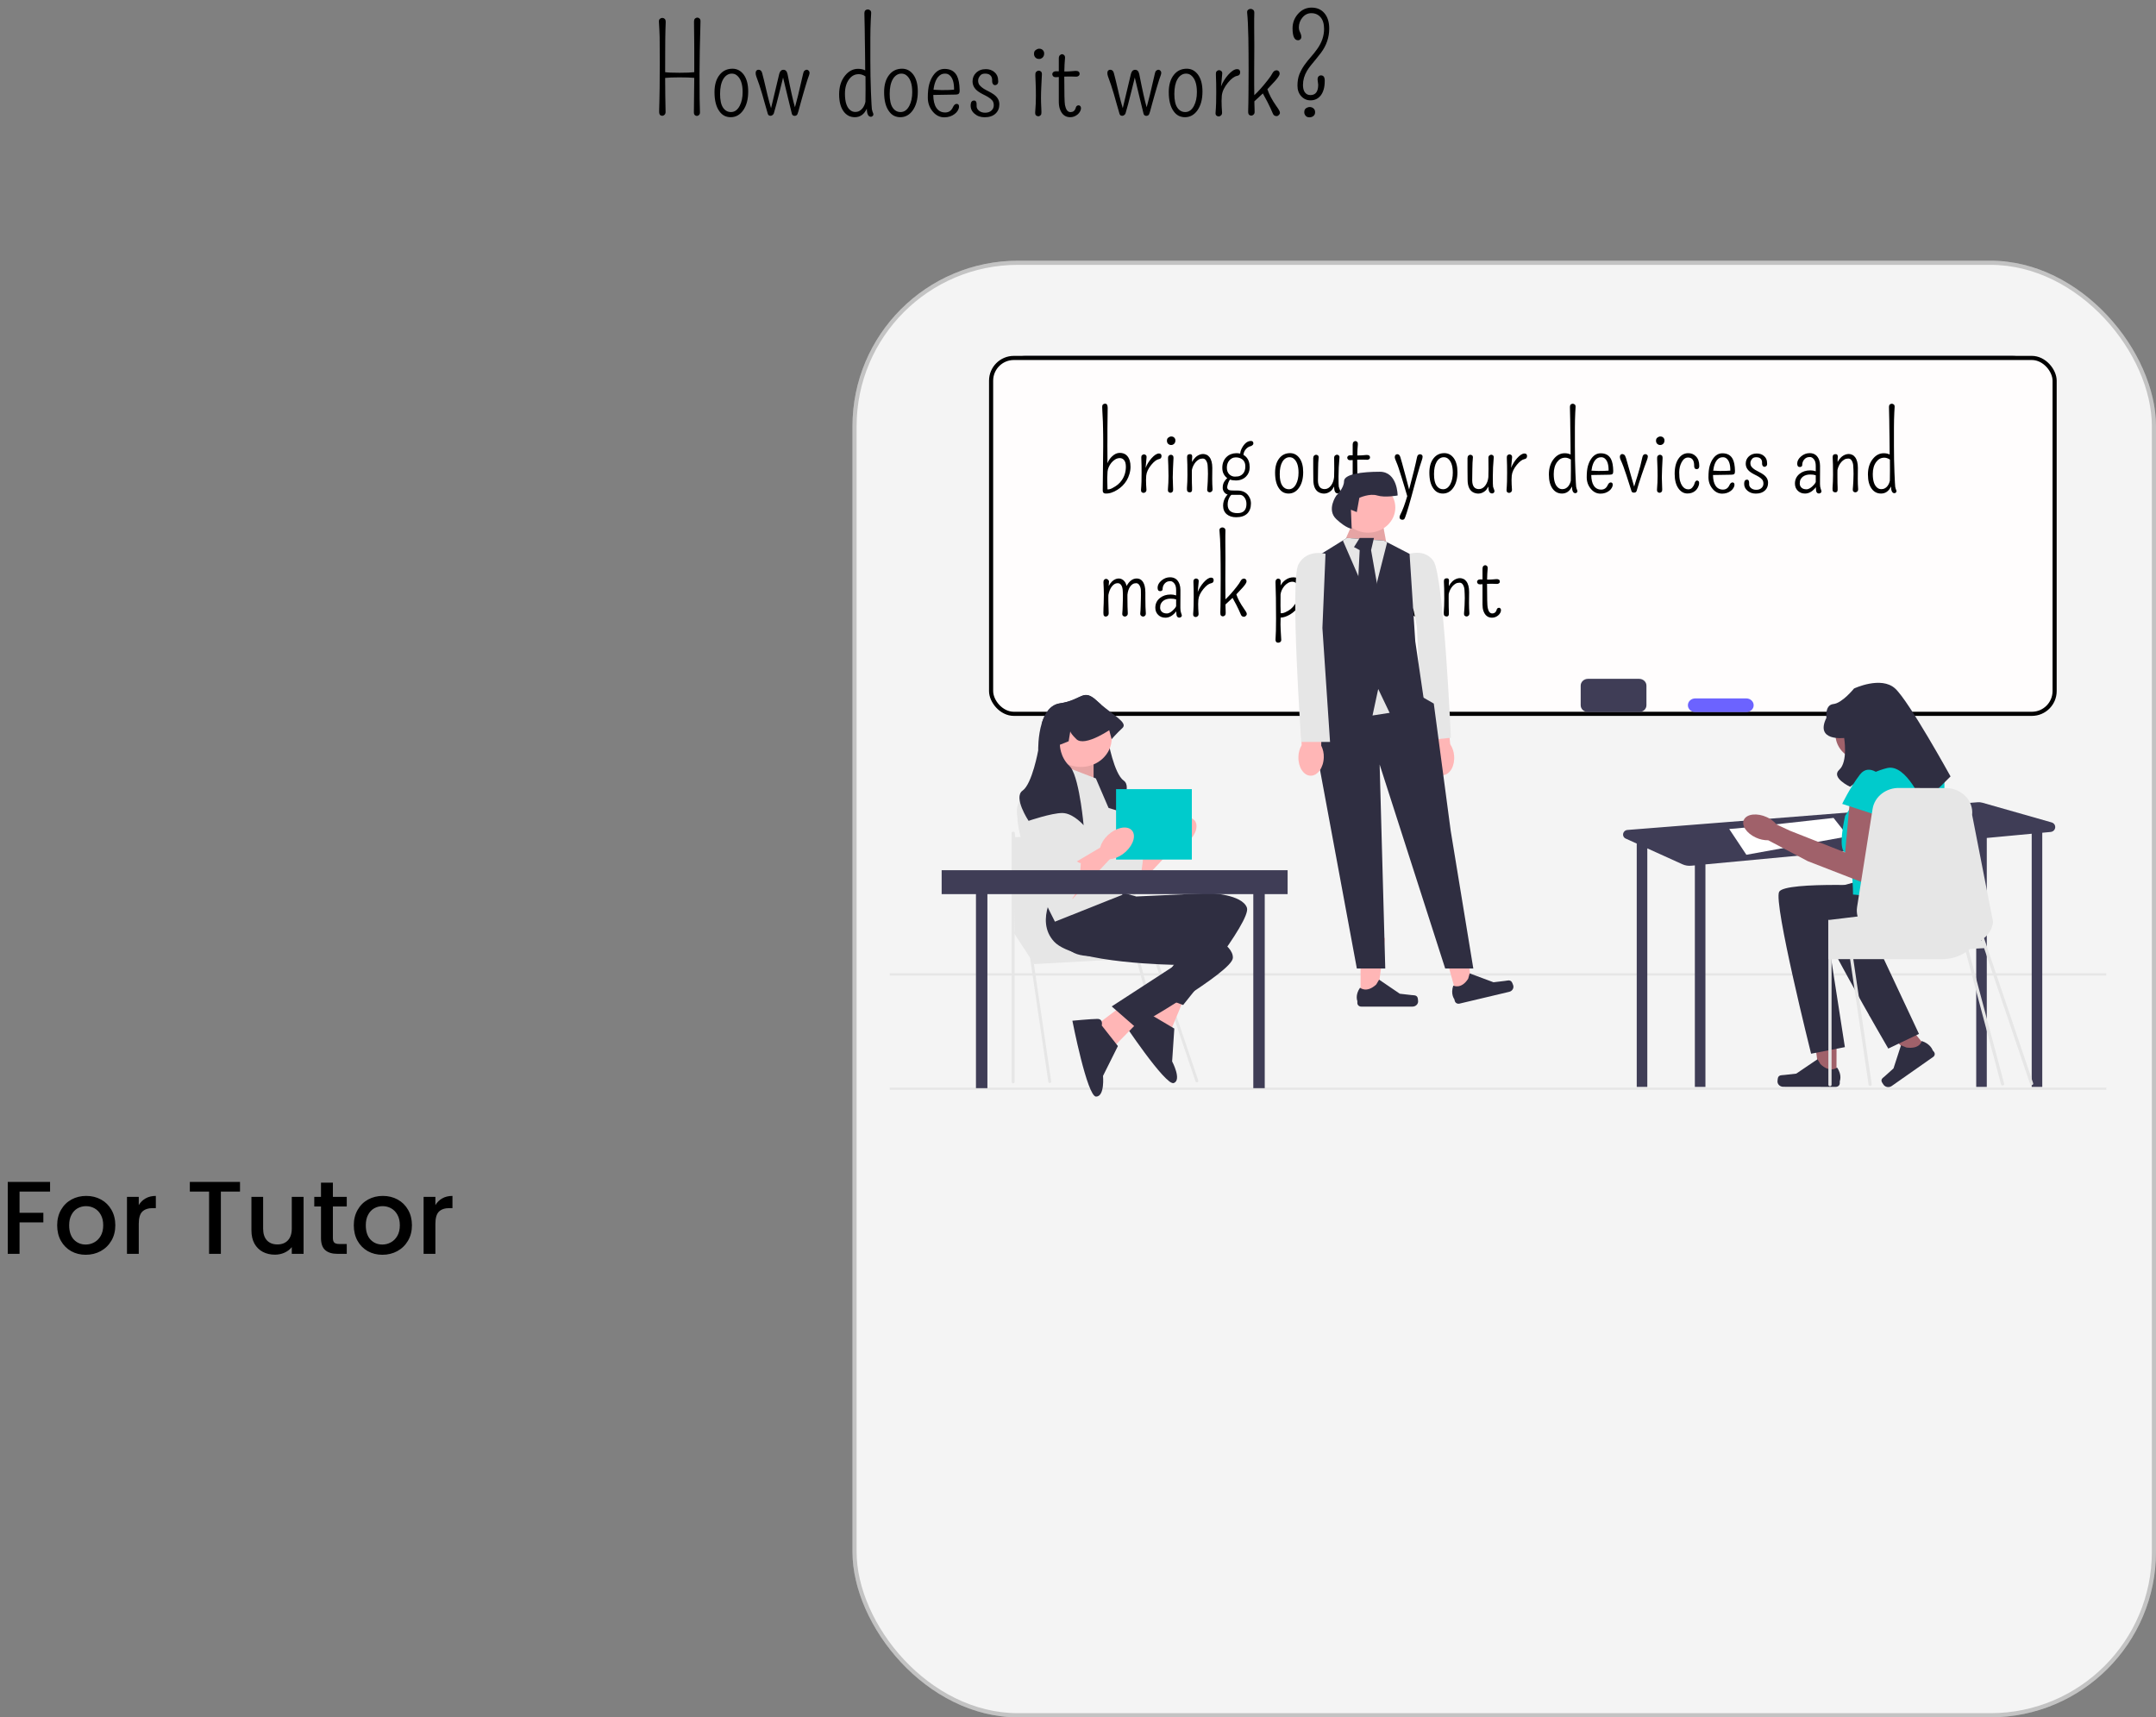 <svg width="521" height="415" viewBox="0 0 521 415" fill="none" xmlns="http://www.w3.org/2000/svg">
<rect x="0" y="0" width="521" height="415" fill="#808080" stroke="none"/>
<path d="M167.767 11.711L167.752 9.396C167.752 9.025 167.747 8.63 167.737 8.21C167.737 7.78 167.732 7.321 167.723 6.833C167.723 6.335 167.718 5.856 167.708 5.397C167.698 4.929 167.781 4.621 167.957 4.475C168.133 4.328 168.318 4.255 168.514 4.255C168.709 4.255 168.885 4.328 169.041 4.475C169.207 4.621 169.285 4.851 169.275 5.163C169.119 10.583 169.041 14.831 169.041 17.907C169.041 22.858 169.075 25.915 169.144 27.077C169.163 27.39 169.09 27.624 168.924 27.78C168.768 27.936 168.592 28.015 168.396 28.015C168.211 28.015 168.04 27.941 167.884 27.795C167.737 27.639 167.669 27.404 167.679 27.092C167.718 23.879 167.747 21.12 167.767 18.815C166.897 18.737 165.711 18.698 164.207 18.698C162.645 18.698 161.487 18.742 160.735 18.83C160.745 21.779 160.779 24.504 160.838 27.004C160.848 27.326 160.765 27.57 160.589 27.736C160.413 27.902 160.223 27.985 160.018 27.985C159.822 27.985 159.646 27.912 159.49 27.766C159.334 27.609 159.266 27.263 159.285 26.726C159.305 26.189 159.324 25.417 159.344 24.411C159.363 23.405 159.383 22.336 159.402 21.203C159.422 19.299 159.432 17.351 159.432 15.358C159.432 13.366 159.427 11.965 159.417 11.154C159.417 10.334 159.412 9.587 159.402 8.913C159.373 7.858 159.314 6.638 159.227 5.251C159.207 4.938 159.285 4.709 159.461 4.562C159.637 4.406 159.832 4.328 160.047 4.328C160.262 4.328 160.457 4.406 160.633 4.562C160.809 4.709 160.887 5.012 160.867 5.471C160.848 5.92 160.828 6.467 160.809 7.111C160.789 7.756 160.774 8.469 160.765 9.25C160.755 10.021 160.75 10.881 160.75 11.828C160.74 12.717 160.735 14.587 160.735 17.439C161.38 17.536 162.547 17.585 164.236 17.585C165.857 17.585 167.034 17.536 167.767 17.439C167.767 17.067 167.767 16.711 167.767 16.369V11.711ZM177.977 18.142C177.654 17.907 177.273 17.79 176.834 17.79C176.404 17.79 176.009 17.912 175.647 18.156C175.296 18.391 174.998 18.723 174.754 19.152C174.256 20.012 174.007 21.193 174.007 22.697C174.007 24.191 174.246 25.295 174.725 26.008C175.203 26.721 175.843 27.077 176.644 27.077C177.522 27.077 178.226 26.574 178.753 25.568C179.222 24.67 179.456 23.566 179.456 22.258C179.456 20.246 178.963 18.874 177.977 18.142ZM176.629 28.322C176.072 28.332 175.55 28.22 175.062 27.985C174.583 27.741 174.168 27.365 173.816 26.857C173.045 25.783 172.659 24.255 172.659 22.273C172.659 20.495 173.074 19.094 173.904 18.068C174.686 17.092 175.721 16.604 177.01 16.604C178.094 16.604 178.992 17.072 179.705 18.01C180.438 19.006 180.804 20.373 180.804 22.111C180.804 24.045 180.379 25.588 179.529 26.74C178.768 27.775 177.801 28.303 176.629 28.322ZM192.098 25.92C192.166 25.676 192.234 25.422 192.303 25.158C192.479 24.494 192.664 23.781 192.859 23.02C193.172 21.74 193.587 19.963 194.104 17.688C194.163 17.395 194.275 17.185 194.441 17.058C194.617 16.921 194.788 16.852 194.954 16.852C195.12 16.852 195.271 16.926 195.408 17.072C195.555 17.209 195.628 17.375 195.628 17.57C195.628 17.766 195.584 17.98 195.496 18.215C195.408 18.439 195.281 18.801 195.115 19.299C194.959 19.797 194.788 20.354 194.603 20.969C194.427 21.574 194.241 22.209 194.046 22.873C193.86 23.527 193.685 24.152 193.519 24.748C193.245 25.725 193.045 26.462 192.918 26.96C192.791 27.458 192.649 27.756 192.493 27.854C192.347 27.951 192.195 28 192.039 28C191.678 28 191.448 27.829 191.351 27.487C191.136 26.677 190.823 25.398 190.413 23.649C189.905 21.481 189.51 19.841 189.227 18.727C189.158 19.001 189.09 19.299 189.021 19.621C188.836 20.383 188.631 21.203 188.406 22.082C187.84 24.387 187.371 26.154 187 27.385C186.941 27.551 186.834 27.692 186.678 27.81C186.521 27.927 186.365 27.985 186.209 27.985C185.848 27.985 185.623 27.819 185.535 27.487C185.281 26.628 185.047 25.812 184.832 25.041C184.617 24.26 184.402 23.498 184.188 22.756C183.748 21.252 183.27 19.816 182.752 18.449C182.654 18.166 182.605 17.898 182.605 17.644C182.605 17.39 182.669 17.194 182.796 17.058C182.933 16.921 183.089 16.852 183.265 16.852C183.733 16.852 184.036 17.116 184.173 17.644C184.319 18.161 184.461 18.713 184.598 19.299C184.744 19.875 184.886 20.471 185.022 21.086C185.169 21.691 185.311 22.297 185.447 22.902C185.594 23.498 185.74 24.064 185.887 24.602C186.043 25.207 186.189 25.72 186.326 26.14L188.304 17.849C188.479 17.194 188.816 16.867 189.314 16.867C189.832 16.867 190.164 17.214 190.311 17.907C191.043 21.657 191.639 24.328 192.098 25.92ZM209.163 21.555L209.148 18.464C208.582 18.102 208.045 17.922 207.537 17.922C207.039 17.922 206.6 18.024 206.219 18.23C205.848 18.425 205.511 18.723 205.208 19.123C204.524 20.012 204.183 21.189 204.183 22.653C204.183 24.714 204.656 26.071 205.604 26.726C205.916 26.94 206.272 27.048 206.673 27.048C207.073 27.048 207.415 26.965 207.698 26.799C207.981 26.633 208.221 26.428 208.416 26.184C208.768 25.734 209.007 25.202 209.134 24.587C209.153 23.786 209.163 22.775 209.163 21.555ZM210.35 6.906C210.34 7.639 210.33 8.415 210.32 9.235C210.32 10.046 210.32 11.794 210.32 14.479C210.32 17.155 210.369 19.753 210.467 22.273C210.574 24.782 210.647 26.149 210.687 26.374C210.735 26.599 210.784 26.789 210.833 26.945C210.892 27.102 210.94 27.229 210.979 27.326C211.028 27.424 211.053 27.541 211.053 27.678C211.053 27.814 210.989 27.936 210.862 28.044C210.745 28.161 210.613 28.22 210.467 28.22C209.832 28.22 209.5 27.59 209.471 26.33C209.471 26.301 209.471 26.276 209.471 26.257C208.826 27.634 207.859 28.322 206.57 28.322C205.457 28.322 204.559 27.863 203.875 26.945C203.143 25.959 202.776 24.577 202.776 22.8C202.776 20.935 203.26 19.416 204.227 18.244C205.105 17.17 206.146 16.633 207.347 16.633C208.021 16.633 208.597 16.755 209.075 16.999C209.065 16.296 209.061 15.568 209.061 14.816C209.051 13.879 209.041 12.946 209.031 12.019C209.021 11.081 209.007 10.173 208.987 9.294C208.978 8.415 208.968 7.59 208.958 6.818C208.938 5.207 208.914 4.123 208.885 3.566C208.855 3.01 208.929 2.658 209.104 2.512C209.28 2.355 209.476 2.277 209.69 2.277C209.915 2.277 210.115 2.355 210.291 2.512C210.477 2.658 210.55 2.932 210.511 3.332C210.481 3.732 210.452 4.245 210.423 4.87C210.394 5.495 210.369 6.174 210.35 6.906ZM218.963 18.142C218.641 17.907 218.26 17.79 217.82 17.79C217.391 17.79 216.995 17.912 216.634 18.156C216.282 18.391 215.984 18.723 215.74 19.152C215.242 20.012 214.993 21.193 214.993 22.697C214.993 24.191 215.232 25.295 215.711 26.008C216.189 26.721 216.829 27.077 217.63 27.077C218.509 27.077 219.212 26.574 219.739 25.568C220.208 24.67 220.442 23.566 220.442 22.258C220.442 20.246 219.949 18.874 218.963 18.142ZM217.615 28.322C217.059 28.332 216.536 28.22 216.048 27.985C215.569 27.741 215.154 27.365 214.803 26.857C214.031 25.783 213.646 24.255 213.646 22.273C213.646 20.495 214.061 19.094 214.891 18.068C215.672 17.092 216.707 16.604 217.996 16.604C219.08 16.604 219.979 17.072 220.691 18.01C221.424 19.006 221.79 20.373 221.79 22.111C221.79 24.045 221.365 25.588 220.516 26.74C219.754 27.775 218.787 28.303 217.615 28.322ZM230.55 21.672C230.569 19.973 230.213 18.811 229.48 18.186C229.188 17.922 228.831 17.79 228.411 17.79C227.991 17.79 227.645 17.868 227.371 18.024C227.098 18.181 226.854 18.391 226.639 18.654C226.434 18.918 226.258 19.221 226.111 19.562C225.975 19.895 225.862 20.236 225.774 20.588C225.687 20.959 225.623 21.325 225.584 21.686L227.591 21.774C228.899 21.774 229.886 21.74 230.55 21.672ZM225.525 22.946C225.545 24.294 225.789 25.324 226.258 26.037C226.766 26.799 227.483 27.18 228.411 27.18C229.261 27.18 229.881 26.76 230.271 25.92C230.516 25.373 230.818 25.1 231.18 25.1C231.346 25.1 231.482 25.153 231.59 25.261C231.707 25.368 231.761 25.559 231.751 25.832C231.741 26.096 231.644 26.384 231.458 26.696C231.282 27.009 231.033 27.287 230.711 27.531C230.008 28.078 229.163 28.352 228.177 28.352C227.112 28.352 226.194 27.898 225.423 26.989C224.612 26.032 224.207 24.895 224.207 23.576C224.207 22.258 224.319 21.189 224.544 20.368C224.778 19.538 225.086 18.85 225.467 18.303C226.209 17.199 227.137 16.648 228.25 16.648C229.676 16.648 230.677 17.209 231.253 18.332C231.653 19.113 231.868 20.261 231.897 21.774C231.907 22.204 231.839 22.492 231.692 22.639C231.546 22.785 231.248 22.858 230.799 22.858L225.525 22.946ZM235.398 24.294C235.848 24.294 236.048 24.699 235.999 25.51C235.96 25.988 236.146 26.398 236.556 26.74C236.946 27.072 237.449 27.238 238.064 27.238C238.689 27.238 239.192 27.067 239.573 26.726C239.954 26.384 240.145 25.959 240.145 25.451C240.145 24.934 240.018 24.533 239.764 24.25C239.51 23.957 239.192 23.698 238.812 23.474C238.431 23.239 238.021 23.02 237.581 22.814C237.142 22.6 236.731 22.355 236.351 22.082C235.462 21.428 235.018 20.622 235.018 19.665C235.018 18.835 235.301 18.146 235.867 17.6C236.473 17.004 237.259 16.706 238.226 16.706C239.056 16.706 239.749 16.945 240.306 17.424C240.901 17.932 241.199 18.591 241.199 19.401C241.258 19.802 241.204 20.1 241.038 20.295C240.872 20.48 240.677 20.573 240.452 20.573C240.237 20.573 240.062 20.476 239.925 20.28C239.798 20.085 239.739 19.855 239.749 19.592C239.769 19.328 239.754 19.099 239.705 18.903C239.666 18.698 239.583 18.513 239.456 18.347C239.173 17.976 238.714 17.79 238.079 17.79C237.571 17.79 237.2 17.912 236.966 18.156C236.565 18.576 236.365 19.016 236.365 19.475C236.365 19.934 236.492 20.314 236.746 20.617C237 20.91 237.317 21.179 237.698 21.423C238.079 21.657 238.489 21.882 238.929 22.097C239.368 22.311 239.778 22.556 240.159 22.829C241.048 23.464 241.492 24.26 241.492 25.217C241.492 26.135 241.189 26.877 240.584 27.443C239.949 28.039 239.065 28.337 237.933 28.337C236.956 28.337 236.141 28.049 235.486 27.473C234.812 26.896 234.505 26.174 234.563 25.305C234.603 24.631 234.881 24.294 235.398 24.294ZM252.244 12.473C252.312 12.629 252.337 12.819 252.317 13.044C252.308 13.259 252.259 13.444 252.171 13.601C252.083 13.757 251.98 13.884 251.863 13.981C251.639 14.157 251.409 14.245 251.175 14.245C250.94 14.245 250.755 14.221 250.618 14.172C250.481 14.113 250.359 14.035 250.252 13.938C249.998 13.703 249.871 13.396 249.871 13.015C249.871 12.634 249.969 12.36 250.164 12.194C250.486 11.911 250.809 11.77 251.131 11.77C251.658 11.77 252.029 12.004 252.244 12.473ZM251.775 17.98C251.727 18.996 251.678 19.997 251.629 20.983C251.58 21.97 251.556 22.858 251.556 23.649C251.556 24.44 251.58 25.261 251.629 26.11C251.678 26.95 251.678 27.434 251.629 27.561C251.59 27.678 251.531 27.775 251.453 27.854C251.287 28.02 251.106 28.102 250.911 28.102C250.716 28.102 250.53 28.029 250.354 27.883C250.188 27.736 250.125 27.439 250.164 26.989C250.271 25.749 250.325 24.494 250.325 23.225C250.325 21.955 250.306 20.93 250.267 20.148C250.237 19.357 250.213 18.762 250.193 18.361C250.184 17.961 250.203 17.702 250.252 17.585C250.301 17.468 250.369 17.375 250.457 17.307C250.623 17.15 250.809 17.072 251.014 17.072C251.219 17.072 251.399 17.145 251.556 17.292C251.712 17.439 251.785 17.668 251.775 17.98ZM255.862 14.113C255.862 13.771 255.945 13.518 256.111 13.352C256.277 13.185 256.458 13.102 256.653 13.102C256.849 13.102 257.024 13.185 257.181 13.352C257.337 13.518 257.396 13.771 257.356 14.113C257.269 15.021 257.215 16.076 257.195 17.277C257.996 17.277 258.602 17.253 259.012 17.204C259.422 17.155 259.715 17.131 259.891 17.131C260.555 17.111 260.887 17.355 260.887 17.863C260.887 18.156 260.716 18.361 260.374 18.479C260.257 18.518 260.12 18.532 259.964 18.523C259.808 18.513 259.637 18.508 259.451 18.508C259.275 18.498 259.1 18.493 258.924 18.493C258.621 18.493 258.328 18.493 258.045 18.493C257.771 18.493 257.527 18.498 257.312 18.508C257.273 18.508 257.229 18.508 257.181 18.508C257.181 18.527 257.181 18.542 257.181 18.552C257.181 22.595 257.239 24.875 257.356 25.393C257.474 25.91 257.601 26.281 257.737 26.506C257.981 26.896 258.294 27.092 258.675 27.092C259.29 27.092 259.705 26.789 259.92 26.184C260.008 25.695 260.257 25.451 260.667 25.451C260.813 25.451 260.94 25.515 261.048 25.642C261.165 25.759 261.224 25.935 261.224 26.169C261.224 26.403 261.15 26.657 261.004 26.931C260.857 27.204 260.662 27.443 260.418 27.648C259.881 28.098 259.28 28.322 258.616 28.322C257.405 28.322 256.57 27.653 256.111 26.315C255.945 25.827 255.862 25.227 255.862 24.514V18.61C255.657 18.62 255.433 18.635 255.188 18.654C254.886 18.664 254.656 18.591 254.5 18.435C254.354 18.269 254.28 18.098 254.28 17.922C254.28 17.736 254.358 17.575 254.515 17.439C254.671 17.292 254.905 17.219 255.218 17.219L255.862 17.233V14.113ZM277.088 25.92C277.156 25.676 277.225 25.422 277.293 25.158C277.469 24.494 277.654 23.781 277.85 23.02C278.162 21.74 278.577 19.963 279.095 17.688C279.153 17.395 279.266 17.185 279.432 17.058C279.607 16.921 279.778 16.852 279.944 16.852C280.11 16.852 280.262 16.926 280.398 17.072C280.545 17.209 280.618 17.375 280.618 17.57C280.618 17.766 280.574 17.98 280.486 18.215C280.398 18.439 280.271 18.801 280.105 19.299C279.949 19.797 279.778 20.354 279.593 20.969C279.417 21.574 279.231 22.209 279.036 22.873C278.851 23.527 278.675 24.152 278.509 24.748C278.235 25.725 278.035 26.462 277.908 26.96C277.781 27.458 277.64 27.756 277.483 27.854C277.337 27.951 277.186 28 277.029 28C276.668 28 276.438 27.829 276.341 27.487C276.126 26.677 275.813 25.398 275.403 23.649C274.896 21.481 274.5 19.841 274.217 18.727C274.148 19.001 274.08 19.299 274.012 19.621C273.826 20.383 273.621 21.203 273.396 22.082C272.83 24.387 272.361 26.154 271.99 27.385C271.932 27.551 271.824 27.692 271.668 27.81C271.512 27.927 271.355 27.985 271.199 27.985C270.838 27.985 270.613 27.819 270.525 27.487C270.271 26.628 270.037 25.812 269.822 25.041C269.607 24.26 269.393 23.498 269.178 22.756C268.738 21.252 268.26 19.816 267.742 18.449C267.645 18.166 267.596 17.898 267.596 17.644C267.596 17.39 267.659 17.194 267.786 17.058C267.923 16.921 268.079 16.852 268.255 16.852C268.724 16.852 269.026 17.116 269.163 17.644C269.31 18.161 269.451 18.713 269.588 19.299C269.734 19.875 269.876 20.471 270.013 21.086C270.159 21.691 270.301 22.297 270.438 22.902C270.584 23.498 270.73 24.064 270.877 24.602C271.033 25.207 271.18 25.72 271.316 26.14L273.294 17.849C273.47 17.194 273.807 16.867 274.305 16.867C274.822 16.867 275.154 17.214 275.301 17.907C276.033 21.657 276.629 24.328 277.088 25.92ZM287.752 18.142C287.43 17.907 287.049 17.79 286.609 17.79C286.18 17.79 285.784 17.912 285.423 18.156C285.071 18.391 284.773 18.723 284.529 19.152C284.031 20.012 283.782 21.193 283.782 22.697C283.782 24.191 284.021 25.295 284.5 26.008C284.979 26.721 285.618 27.077 286.419 27.077C287.298 27.077 288.001 26.574 288.528 25.568C288.997 24.67 289.231 23.566 289.231 22.258C289.231 20.246 288.738 18.874 287.752 18.142ZM286.404 28.322C285.848 28.332 285.325 28.22 284.837 27.985C284.358 27.741 283.943 27.365 283.592 26.857C282.82 25.783 282.435 24.255 282.435 22.273C282.435 20.495 282.85 19.094 283.68 18.068C284.461 17.092 285.496 16.604 286.785 16.604C287.869 16.604 288.768 17.072 289.48 18.01C290.213 19.006 290.579 20.373 290.579 22.111C290.579 24.045 290.154 25.588 289.305 26.74C288.543 27.775 287.576 28.303 286.404 28.322ZM299.69 17.439C299.69 17.966 299.427 18.269 298.899 18.347C298.255 18.474 297.527 19.025 296.717 20.002C295.848 21.057 295.359 22.097 295.252 23.122C295.213 23.571 295.193 23.981 295.193 24.352C295.193 25.241 295.232 26.174 295.311 27.15C295.33 27.473 295.247 27.717 295.062 27.883C294.886 28.049 294.69 28.132 294.476 28.132C294.271 28.132 294.09 28.059 293.934 27.912C293.777 27.756 293.714 27.526 293.743 27.224C293.772 26.911 293.797 26.555 293.816 26.154C293.836 25.744 293.855 25.314 293.875 24.865C293.895 24.104 293.904 23.254 293.904 22.316C293.904 20.734 293.885 19.562 293.846 18.801C293.807 18.029 293.812 17.585 293.86 17.468C293.909 17.351 293.973 17.258 294.051 17.189C294.217 17.033 294.397 16.955 294.593 16.955C294.798 16.955 294.979 17.028 295.135 17.175C295.301 17.321 295.374 17.512 295.354 17.746C295.345 17.971 295.325 18.195 295.296 18.42C295.276 18.635 295.252 18.903 295.223 19.226C295.164 19.743 295.11 20.295 295.062 20.881C295.462 19.875 296.033 18.947 296.775 18.098C297.605 17.17 298.328 16.706 298.943 16.706C299.207 16.706 299.397 16.779 299.515 16.926C299.632 17.072 299.69 17.243 299.69 17.439ZM308.494 16.984C308.689 16.984 308.86 17.058 309.007 17.204C309.153 17.351 309.227 17.541 309.227 17.775C309.227 18 309.114 18.273 308.89 18.596C308.675 18.908 308.406 19.245 308.084 19.606C307.771 19.958 307.439 20.314 307.088 20.676C306.785 20.988 306.512 21.281 306.268 21.555C306.678 22.805 307.391 24.152 308.406 25.598C308.689 25.988 308.909 26.32 309.065 26.594C309.222 26.857 309.3 27.082 309.3 27.268C309.3 27.443 309.212 27.619 309.036 27.795C308.86 27.971 308.68 28.059 308.494 28.059C308.064 28.059 307.767 27.863 307.601 27.473C307.444 27.072 307.244 26.618 307 26.11C306.756 25.593 306.507 25.085 306.253 24.587C305.833 23.767 305.472 23.098 305.169 22.58C304.905 22.834 304.617 23.102 304.305 23.386C303.865 23.786 303.528 24.099 303.294 24.323C303.235 24.382 303.177 24.436 303.118 24.484V24.514C303.118 24.758 303.123 25.026 303.133 25.319C303.143 25.602 303.152 25.891 303.162 26.184C303.172 26.467 303.177 26.75 303.177 27.033C303.187 27.307 303.104 27.526 302.928 27.692C302.752 27.858 302.562 27.941 302.356 27.941C302.161 27.941 301.985 27.868 301.829 27.722C301.673 27.575 301.604 27.273 301.624 26.814C301.644 26.345 301.658 25.73 301.668 24.968C301.688 24.206 301.697 23.391 301.697 22.521C301.717 19.934 301.727 18.034 301.727 16.823C301.727 15.602 301.722 14.328 301.712 13C301.702 11.672 301.688 10.393 301.668 9.162C301.609 6.398 301.512 4.367 301.375 3.068C301.346 2.756 301.419 2.526 301.595 2.38C301.78 2.224 301.985 2.146 302.21 2.146C302.444 2.146 302.654 2.224 302.84 2.38C303.035 2.526 303.123 2.785 303.104 3.156C303.094 3.527 303.084 4.001 303.074 4.577C303.074 5.153 303.074 5.783 303.074 6.467C303.094 8.518 303.104 10.036 303.104 11.023C303.104 11.999 303.099 13.024 303.089 14.099C303.089 15.163 303.084 16.237 303.074 17.321C303.064 19.538 303.074 21.433 303.104 23.005C304.1 22.077 305.184 20.861 306.355 19.357C306.922 18.635 307.283 18.107 307.439 17.775C307.703 17.248 308.055 16.984 308.494 16.984ZM317.371 26.169C317.498 26.267 317.601 26.394 317.679 26.55C317.757 26.706 317.796 26.896 317.796 27.121C317.796 27.346 317.752 27.541 317.664 27.707C317.576 27.863 317.459 27.99 317.312 28.088C317.059 28.264 316.751 28.352 316.39 28.352C315.872 28.352 315.506 28.117 315.291 27.648C315.213 27.492 315.174 27.311 315.174 27.106C315.174 26.52 315.457 26.135 316.023 25.949C316.18 25.891 316.331 25.861 316.478 25.861C316.634 25.861 316.79 25.886 316.946 25.935C317.103 25.983 317.244 26.061 317.371 26.169ZM319.217 18.215C319.822 18.215 320.125 18.64 320.125 19.489C320.125 20.339 320.037 21.052 319.861 21.628C319.695 22.194 319.461 22.673 319.158 23.064C318.533 23.855 317.708 24.25 316.683 24.25C315.804 24.25 315.057 23.918 314.441 23.254C313.836 22.58 313.533 21.726 313.533 20.69C313.533 19.645 313.689 18.727 314.002 17.936C314.324 17.145 314.725 16.413 315.203 15.739C315.682 15.065 316.194 14.421 316.741 13.806C317.298 13.181 317.815 12.531 318.294 11.857C319.407 10.305 319.964 8.684 319.964 6.994C319.964 5.764 319.681 4.821 319.114 4.167C318.558 3.513 317.811 3.186 316.873 3.186C316.033 3.186 315.32 3.537 314.734 4.24C314.158 4.934 313.87 5.734 313.87 6.643C313.87 7.014 313.938 7.336 314.075 7.609C314.339 8.137 314.471 8.566 314.471 8.898C314.471 9.152 314.388 9.357 314.222 9.514C314.065 9.66 313.89 9.733 313.694 9.733C312.796 9.733 312.347 8.771 312.347 6.848C312.347 5.529 312.776 4.377 313.636 3.391C314.544 2.355 315.647 1.838 316.946 1.838C318.226 1.838 319.246 2.272 320.008 3.142C320.809 4.06 321.209 5.314 321.209 6.906C321.209 9.035 320.54 10.993 319.202 12.78C318.821 13.288 318.431 13.781 318.03 14.26C317.64 14.729 317.254 15.197 316.873 15.666C316.492 16.125 316.15 16.604 315.848 17.102C315.193 18.205 314.866 19.343 314.866 20.515C314.866 21.638 315.193 22.395 315.848 22.785C316.072 22.912 316.346 22.976 316.668 22.976C317.918 22.976 318.543 22.141 318.543 20.471L318.396 19.24C318.396 18.879 318.475 18.62 318.631 18.464C318.797 18.298 318.992 18.215 319.217 18.215Z" fill="black"/>
<path d="M12.1 285.625V287.95H4.725V293.075H10.475V295.4H4.725V303H1.875V285.625H12.1ZM20.716 303.225C19.416 303.225 18.241 302.933 17.191 302.35C16.141 301.75 15.316 300.917 14.716 299.85C14.116 298.767 13.816 297.517 13.816 296.1C13.816 294.7 14.124 293.458 14.741 292.375C15.358 291.292 16.2 290.458 17.266 289.875C18.333 289.292 19.524 289 20.841 289C22.158 289 23.349 289.292 24.416 289.875C25.483 290.458 26.325 291.292 26.941 292.375C27.558 293.458 27.866 294.7 27.866 296.1C27.866 297.5 27.549 298.742 26.916 299.825C26.283 300.908 25.416 301.75 24.316 302.35C23.233 302.933 22.033 303.225 20.716 303.225ZM20.716 300.75C21.45 300.75 22.133 300.575 22.766 300.225C23.416 299.875 23.941 299.35 24.341 298.65C24.741 297.95 24.941 297.1 24.941 296.1C24.941 295.1 24.75 294.258 24.366 293.575C23.983 292.875 23.474 292.35 22.841 292C22.208 291.65 21.524 291.475 20.791 291.475C20.058 291.475 19.375 291.65 18.741 292C18.125 292.35 17.633 292.875 17.266 293.575C16.899 294.258 16.716 295.1 16.716 296.1C16.716 297.583 17.091 298.733 17.841 299.55C18.608 300.35 19.566 300.75 20.716 300.75ZM33.534 291.225C33.95 290.525 34.5 289.983 35.184 289.6C35.884 289.2 36.709 289 37.659 289V291.95H36.934C35.817 291.95 34.967 292.233 34.384 292.8C33.817 293.367 33.534 294.35 33.534 295.75V303H30.684V289.225H33.534V291.225ZM57.998 285.625V287.95H53.373V303H50.523V287.95H45.873V285.625H57.998ZM73.359 289.225V303H70.509V301.375C70.059 301.942 69.467 302.392 68.734 302.725C68.017 303.042 67.251 303.2 66.434 303.2C65.35 303.2 64.376 302.975 63.509 302.525C62.659 302.075 61.984 301.408 61.484 300.525C61.001 299.642 60.759 298.575 60.759 297.325V289.225H63.584V296.9C63.584 298.133 63.892 299.083 64.509 299.75C65.126 300.4 65.967 300.725 67.034 300.725C68.1 300.725 68.942 300.4 69.559 299.75C70.192 299.083 70.509 298.133 70.509 296.9V289.225H73.359ZM80.444 291.55V299.175C80.444 299.692 80.561 300.067 80.794 300.3C81.044 300.517 81.461 300.625 82.044 300.625H83.794V303H81.544C80.261 303 79.278 302.7 78.594 302.1C77.911 301.5 77.569 300.525 77.569 299.175V291.55H75.944V289.225H77.569V285.8H80.444V289.225H83.794V291.55H80.444ZM92.396 303.225C91.096 303.225 89.921 302.933 88.871 302.35C87.821 301.75 86.996 300.917 86.396 299.85C85.796 298.767 85.496 297.517 85.496 296.1C85.496 294.7 85.804 293.458 86.421 292.375C87.038 291.292 87.879 290.458 88.946 289.875C90.013 289.292 91.204 289 92.521 289C93.838 289 95.029 289.292 96.096 289.875C97.163 290.458 98.004 291.292 98.621 292.375C99.238 293.458 99.546 294.7 99.546 296.1C99.546 297.5 99.229 298.742 98.596 299.825C97.963 300.908 97.096 301.75 95.996 302.35C94.913 302.933 93.713 303.225 92.396 303.225ZM92.396 300.75C93.129 300.75 93.813 300.575 94.446 300.225C95.096 299.875 95.621 299.35 96.021 298.65C96.421 297.95 96.621 297.1 96.621 296.1C96.621 295.1 96.429 294.258 96.046 293.575C95.663 292.875 95.154 292.35 94.521 292C93.888 291.65 93.204 291.475 92.471 291.475C91.738 291.475 91.054 291.65 90.421 292C89.804 292.35 89.313 292.875 88.946 293.575C88.579 294.258 88.396 295.1 88.396 296.1C88.396 297.583 88.771 298.733 89.521 299.55C90.288 300.35 91.246 300.75 92.396 300.75ZM105.213 291.225C105.63 290.525 106.18 289.983 106.863 289.6C107.563 289.2 108.388 289 109.338 289V291.95H108.613C107.497 291.95 106.647 292.233 106.063 292.8C105.497 293.367 105.213 294.35 105.213 295.75V303H102.363V289.225H105.213V291.225Z" fill="black"/>
<path d="M316.1 285.625V287.95H308.725V293.075H314.475V295.4H308.725V303H305.875V285.625H316.1ZM324.716 303.225C323.416 303.225 322.241 302.933 321.191 302.35C320.141 301.75 319.316 300.917 318.716 299.85C318.116 298.767 317.816 297.517 317.816 296.1C317.816 294.7 318.125 293.458 318.741 292.375C319.358 291.292 320.2 290.458 321.266 289.875C322.333 289.292 323.525 289 324.841 289C326.158 289 327.35 289.292 328.416 289.875C329.483 290.458 330.325 291.292 330.941 292.375C331.558 293.458 331.866 294.7 331.866 296.1C331.866 297.5 331.55 298.742 330.916 299.825C330.283 300.908 329.416 301.75 328.316 302.35C327.233 302.933 326.033 303.225 324.716 303.225ZM324.716 300.75C325.45 300.75 326.133 300.575 326.766 300.225C327.416 299.875 327.941 299.35 328.341 298.65C328.741 297.95 328.941 297.1 328.941 296.1C328.941 295.1 328.75 294.258 328.366 293.575C327.983 292.875 327.475 292.35 326.841 292C326.208 291.65 325.525 291.475 324.791 291.475C324.058 291.475 323.375 291.65 322.741 292C322.125 292.35 321.633 292.875 321.266 293.575C320.9 294.258 320.716 295.1 320.716 296.1C320.716 297.583 321.091 298.733 321.841 299.55C322.608 300.35 323.566 300.75 324.716 300.75ZM337.534 291.225C337.95 290.525 338.5 289.983 339.184 289.6C339.884 289.2 340.709 289 341.659 289V291.95H340.934C339.817 291.95 338.967 292.233 338.384 292.8C337.817 293.367 337.534 294.35 337.534 295.75V303H334.684V289.225H337.534V291.225ZM356.497 303.175C355.331 303.175 354.281 302.975 353.347 302.575C352.414 302.158 351.681 301.575 351.147 300.825C350.614 300.075 350.347 299.2 350.347 298.2H353.397C353.464 298.95 353.756 299.567 354.272 300.05C354.806 300.533 355.547 300.775 356.497 300.775C357.481 300.775 358.247 300.542 358.797 300.075C359.347 299.592 359.622 298.975 359.622 298.225C359.622 297.642 359.447 297.167 359.097 296.8C358.764 296.433 358.339 296.15 357.822 295.95C357.322 295.75 356.622 295.533 355.722 295.3C354.589 295 353.664 294.7 352.947 294.4C352.247 294.083 351.647 293.6 351.147 292.95C350.647 292.3 350.397 291.433 350.397 290.35C350.397 289.35 350.647 288.475 351.147 287.725C351.647 286.975 352.347 286.4 353.247 286C354.147 285.6 355.189 285.4 356.372 285.4C358.056 285.4 359.431 285.825 360.497 286.675C361.581 287.508 362.181 288.658 362.297 290.125H359.147C359.097 289.492 358.797 288.95 358.247 288.5C357.697 288.05 356.972 287.825 356.072 287.825C355.256 287.825 354.589 288.033 354.072 288.45C353.556 288.867 353.297 289.467 353.297 290.25C353.297 290.783 353.456 291.225 353.772 291.575C354.106 291.908 354.522 292.175 355.022 292.375C355.522 292.575 356.206 292.792 357.072 293.025C358.222 293.342 359.156 293.658 359.872 293.975C360.606 294.292 361.222 294.783 361.722 295.45C362.239 296.1 362.497 296.975 362.497 298.075C362.497 298.958 362.256 299.792 361.772 300.575C361.306 301.358 360.614 301.992 359.697 302.475C358.797 302.942 357.731 303.175 356.497 303.175ZM369.185 291.55V299.175C369.185 299.692 369.302 300.067 369.535 300.3C369.785 300.517 370.202 300.625 370.785 300.625H372.535V303H370.285C369.002 303 368.019 302.7 367.335 302.1C366.652 301.5 366.31 300.525 366.31 299.175V291.55H364.685V289.225H366.31V285.8H369.185V289.225H372.535V291.55H369.185ZM387.637 289.225V303H384.787V301.375C384.337 301.942 383.745 302.392 383.012 302.725C382.295 303.042 381.529 303.2 380.712 303.2C379.629 303.2 378.654 302.975 377.787 302.525C376.937 302.075 376.262 301.408 375.762 300.525C375.279 299.642 375.037 298.575 375.037 297.325V289.225H377.862V296.9C377.862 298.133 378.17 299.083 378.787 299.75C379.404 300.4 380.245 300.725 381.312 300.725C382.379 300.725 383.22 300.4 383.837 299.75C384.47 299.083 384.787 298.133 384.787 296.9V289.225H387.637ZM390.447 296.05C390.447 294.667 390.731 293.442 391.297 292.375C391.881 291.308 392.664 290.483 393.647 289.9C394.647 289.3 395.756 289 396.972 289C397.872 289 398.756 289.2 399.622 289.6C400.506 289.983 401.206 290.5 401.722 291.15V284.5H404.597V303H401.722V300.925C401.256 301.592 400.606 302.142 399.772 302.575C398.956 303.008 398.014 303.225 396.947 303.225C395.747 303.225 394.647 302.925 393.647 302.325C392.664 301.708 391.881 300.858 391.297 299.775C390.731 298.675 390.447 297.433 390.447 296.05ZM401.722 296.1C401.722 295.15 401.522 294.325 401.122 293.625C400.739 292.925 400.231 292.392 399.597 292.025C398.964 291.658 398.281 291.475 397.547 291.475C396.814 291.475 396.131 291.658 395.497 292.025C394.864 292.375 394.347 292.9 393.947 293.6C393.564 294.283 393.372 295.1 393.372 296.05C393.372 297 393.564 297.833 393.947 298.55C394.347 299.267 394.864 299.817 395.497 300.2C396.147 300.567 396.831 300.75 397.547 300.75C398.281 300.75 398.964 300.567 399.597 300.2C400.231 299.833 400.739 299.3 401.122 298.6C401.522 297.883 401.722 297.05 401.722 296.1ZM420.966 295.775C420.966 296.292 420.932 296.758 420.866 297.175H410.341C410.424 298.275 410.832 299.158 411.566 299.825C412.299 300.492 413.199 300.825 414.266 300.825C415.799 300.825 416.882 300.183 417.516 298.9H420.591C420.174 300.167 419.416 301.208 418.316 302.025C417.232 302.825 415.882 303.225 414.266 303.225C412.949 303.225 411.766 302.933 410.716 302.35C409.682 301.75 408.866 300.917 408.266 299.85C407.682 298.767 407.391 297.517 407.391 296.1C407.391 294.683 407.674 293.442 408.241 292.375C408.824 291.292 409.632 290.458 410.666 289.875C411.716 289.292 412.916 289 414.266 289C415.566 289 416.724 289.283 417.741 289.85C418.757 290.417 419.549 291.217 420.116 292.25C420.682 293.267 420.966 294.442 420.966 295.775ZM417.991 294.875C417.974 293.825 417.599 292.983 416.866 292.35C416.132 291.717 415.224 291.4 414.141 291.4C413.157 291.4 412.316 291.717 411.616 292.35C410.916 292.967 410.499 293.808 410.366 294.875H417.991ZM430.721 289C431.804 289 432.771 289.225 433.621 289.675C434.487 290.125 435.162 290.792 435.646 291.675C436.129 292.558 436.371 293.625 436.371 294.875V303H433.546V295.3C433.546 294.067 433.237 293.125 432.621 292.475C432.004 291.808 431.162 291.475 430.096 291.475C429.029 291.475 428.179 291.808 427.546 292.475C426.929 293.125 426.621 294.067 426.621 295.3V303H423.771V289.225H426.621V290.8C427.087 290.233 427.679 289.792 428.396 289.475C429.129 289.158 429.904 289 430.721 289ZM443.331 291.55V299.175C443.331 299.692 443.448 300.067 443.681 300.3C443.931 300.517 444.348 300.625 444.931 300.625H446.681V303H444.431C443.148 303 442.164 302.7 441.481 302.1C440.798 301.5 440.456 300.525 440.456 299.175V291.55H438.831V289.225H440.456V285.8H443.331V289.225H446.681V291.55H443.331Z" fill="black"/>
<rect x="206" y="63" width="315" height="352" rx="40" fill="#F4F4F4"/>
<rect x="206.5" y="63.5" width="314" height="351" rx="39.5" stroke="black" stroke-opacity="0.2"/>
<g clip-path="url(#clip0_56_223)">
<path d="M486.258 172.435H247.857C244.661 172.435 242.061 170.018 242.061 167.047V91.388C242.061 88.417 244.661 86 247.857 86H486.258C489.454 86 492.054 88.417 492.054 91.388V167.047C492.054 170.018 489.454 172.435 486.258 172.435ZM247.857 86.642C245.042 86.642 242.752 88.771 242.752 91.388V167.047C242.752 169.663 245.042 171.792 247.857 171.792H486.258C489.073 171.792 491.363 169.663 491.363 167.047V91.388C491.363 88.771 489.073 86.642 486.258 86.642H247.857Z" fill="#3F3D56"/>
<path d="M509 262.819H215V263.36H509V262.819Z" fill="#E6E6E6"/>
<path d="M509 235.199H215V235.74H509V235.199Z" fill="#E6E6E6"/>
<rect x="239.5" y="86.5" width="257" height="86" rx="5.5" fill="#FFFDFD" stroke="black"/>
<path d="M396.093 164.043H383.746C382.767 164.043 381.974 164.781 381.974 165.691V170.425C381.974 171.334 382.767 172.072 383.746 172.072H396.093C397.071 172.072 397.865 171.334 397.865 170.425V165.691C397.865 164.781 397.071 164.043 396.093 164.043Z" fill="#3F3D56"/>
<path d="M422.002 168.777H409.655C408.677 168.777 407.883 169.515 407.883 170.425V170.425C407.883 171.334 408.677 172.072 409.655 172.072H422.002C422.981 172.072 423.774 171.334 423.774 170.425V170.425C423.774 169.515 422.981 168.777 422.002 168.777Z" fill="#6C63FF"/>
<path d="M274.269 206.364L281.714 201.963L284.74 203.66L274.269 214.846V206.364Z" fill="#FFB6B6"/>
<path d="M264.089 189.329C264.089 189.329 259.145 190.411 261.471 196.63C263.798 202.849 271.361 215.828 273.688 215.017C276.014 214.206 276.305 206.094 276.305 206.094C276.305 206.094 276.014 206.364 274.851 205.283C273.688 204.201 273.688 204.695 273.688 203.502C273.688 202.308 272.736 201.424 272.736 201.424L271.652 199.334C271.652 199.334 271.652 189.6 267.289 189.059C262.926 188.518 264.089 189.329 264.089 189.329Z" fill="#E6E6E6"/>
<path d="M287.19 203.37C289.121 201.574 289.72 199.22 288.527 198.111C287.335 197.003 284.802 197.559 282.871 199.354C280.94 201.149 280.342 203.504 281.535 204.612C282.727 205.721 285.26 205.165 287.19 203.37Z" fill="#FFB6B6"/>
<path d="M244.83 225.157L249.91 232.974L279.512 231.345L271.63 221.901L244.83 225.157Z" fill="#E6E6E6"/>
<path d="M253.675 261.716C253.503 261.716 253.353 261.597 253.329 261.434L244.483 201.374C244.457 201.196 244.591 201.031 244.782 201.007C244.974 200.981 245.151 201.107 245.177 201.286L254.023 261.346C254.049 261.524 253.915 261.688 253.723 261.712C253.707 261.715 253.691 261.716 253.675 261.716Z" fill="#E6E6E6"/>
<path d="M244.83 261.792C244.636 261.792 244.48 261.646 244.48 261.466V201.341C244.48 201.162 244.636 201.016 244.83 201.016C245.023 201.016 245.18 201.162 245.18 201.341V261.466C245.18 261.646 245.023 261.792 244.83 261.792Z" fill="#E6E6E6"/>
<path d="M289.233 261.553C289.085 261.553 288.946 261.464 288.899 261.325L267.968 199.473C267.909 199.302 268.012 199.119 268.197 199.065C268.381 199.011 268.578 199.106 268.636 199.278L289.568 261.129C289.626 261.301 289.523 261.484 289.339 261.538C289.304 261.548 289.268 261.553 289.233 261.553Z" fill="#E6E6E6"/>
<path d="M282.84 261.629C282.683 261.629 282.541 261.531 282.501 261.384L267.962 206.796C267.915 206.621 268.028 206.444 268.215 206.4C268.403 206.356 268.594 206.461 268.641 206.635L283.18 261.223C283.227 261.397 283.114 261.575 282.927 261.619C282.898 261.626 282.868 261.629 282.84 261.629Z" fill="#E6E6E6"/>
<path d="M244.83 202.299L269.09 201.952L273.557 225.646H245.18L244.83 202.299Z" fill="#E6E6E6"/>
<path d="M282.112 237.139L275.998 247.146L283.096 248.599L286.056 241.481L282.112 237.139Z" fill="#FFB6B6"/>
<path d="M278.194 245.257C278.194 245.257 277.956 243.625 276.559 244.143C275.163 244.661 271.132 246.585 271.132 246.585C271.132 246.585 281.645 262.467 283.641 261.727C285.636 260.987 283.247 256.498 283.247 256.498L283.775 248.562L278.194 245.257Z" fill="#2F2E41"/>
<path d="M255.073 217.721C255.073 217.721 252.891 227.05 259.581 230.295C266.271 233.54 289.103 225.563 289.103 225.563L278.632 240.149L285.904 242.869C285.904 242.869 302.483 222.588 301.319 219.344C300.156 216.099 292.303 215.828 292.303 215.828L274.56 216.64L269.906 215.288L255.073 217.721Z" fill="#2F2E41"/>
<path d="M273.067 241.58L263.455 248.833L269.498 252.588L275.041 246.959L273.067 241.58Z" fill="#FFB6B6"/>
<path d="M266.24 247.816C266.24 247.816 266.657 246.216 265.154 246.225C263.65 246.235 259.142 246.664 259.142 246.664C259.142 246.664 262.719 265.014 264.867 265C267.015 264.986 266.547 259.996 266.547 259.996L270.144 252.783L266.24 247.816Z" fill="#2F2E41"/>
<path d="M255.482 214.347C255.482 214.347 249.798 222.298 254.759 227.583C259.72 232.869 284.11 233.163 284.11 233.163L268.648 243.206L274.356 248.2C274.356 248.2 297.736 234.919 297.923 231.503C298.109 228.087 290.9 225.178 290.9 225.178L274.057 219.932L270.251 217.098L255.482 214.347Z" fill="#2F2E41"/>
<path d="M270.082 195.93C270.082 195.93 264.555 194.037 261.938 194.037C261.687 194.037 261.44 194.064 261.193 194.112C259.518 194.442 257.976 195.781 257.237 196.511C256.949 196.798 256.784 196.99 256.784 196.99C256.784 196.99 256.801 196.803 256.836 196.476C257.008 194.756 257.642 189.113 258.779 185.5C259.186 184.21 259.654 183.18 260.192 182.68C261.446 181.512 262.025 180.111 262.292 179.067C262.519 178.172 262.519 177.542 262.519 177.542L260.399 176.693L260.006 174.308C259.936 174.59 259.614 175.138 258.529 176.19C258.436 176.28 258.334 176.355 258.226 176.42C256.661 177.334 253.471 175.744 251.752 174.744C252.467 172.432 253.764 170.317 256.12 169.971C261.647 169.16 261.647 166.185 265.137 169.43C265.425 169.698 265.716 169.955 266.007 170.204C267.124 172.188 267.531 174.849 267.676 176.699C267.781 177.994 267.755 178.894 267.755 178.894C267.755 178.894 269.209 187.006 271.536 188.629C273.863 190.251 270.082 195.93 270.082 195.93Z" fill="#2F2E41"/>
<path d="M259.32 182.95L255.39 188.309L264.265 190.522V182.95H259.32Z" fill="#FFB6B6"/>
<path opacity="0.1" d="M259.32 182.95L255.39 188.309L264.265 190.522V182.95H259.32Z" fill="black"/>
<path d="M264.816 188.112L256.382 184.867C256.382 184.867 245.038 189.464 245.911 198.387C246.783 207.311 254.927 222.724 254.927 222.724L271.215 216.234L269.47 198.928L264.816 188.112Z" fill="#E6E6E6"/>
<path d="M261.2 185.343C265.31 185.343 268.642 182.246 268.642 178.425C268.642 174.604 265.31 171.507 261.2 171.507C257.09 171.507 253.758 174.604 253.758 178.425C253.758 182.246 257.09 185.343 261.2 185.343Z" fill="#FFB6B6"/>
<path d="M238.607 212.218H235.843V262.962H238.607V212.218Z" fill="#3F3D56"/>
<path d="M305.626 212.218H302.863V262.962H305.626V212.218Z" fill="#3F3D56"/>
<path d="M288.008 190.7H269.698V207.721H288.008V190.7Z" fill="#00CBCC"/>
<path d="M259.145 208.798L266.589 204.397L269.616 206.094L259.145 217.279V208.798Z" fill="#FFB6B6"/>
<path d="M248.965 191.763C248.965 191.763 244.02 192.844 246.347 199.064C248.674 205.283 256.236 218.262 258.563 217.451C260.89 216.64 261.181 208.528 261.181 208.528C261.181 208.528 260.89 208.798 259.726 207.716C258.563 206.635 258.563 207.129 258.563 205.935C258.563 204.742 257.611 203.857 257.611 203.857L256.527 201.768C256.527 201.768 256.527 192.033 252.164 191.492C247.801 190.951 248.965 191.763 248.965 191.763Z" fill="#E6E6E6"/>
<path d="M272.066 205.803C273.997 204.008 274.595 201.654 273.403 200.545C272.21 199.436 269.678 199.993 267.747 201.788C265.816 203.583 265.217 205.937 266.41 207.046C267.603 208.155 270.135 207.598 272.066 205.803Z" fill="#FFB6B6"/>
<path d="M311.154 210.291H227.552V216.072H311.154V210.291Z" fill="#3F3D56"/>
<path d="M271.245 175.92C269.791 177.272 268.627 178.624 268.627 178.624L268.046 176.461C268.046 176.461 267.912 176.553 267.676 176.699C266.754 177.283 264.279 178.751 262.292 179.067C261.408 179.208 260.623 179.119 260.111 178.624C259.026 177.572 258.703 177.023 258.634 176.742L258.241 179.127L256.12 179.976C256.12 179.976 256.12 182.945 258.447 185.114C258.561 185.219 258.671 185.349 258.779 185.5C259.89 187.058 260.687 190.87 261.193 194.112C261.641 196.995 261.856 199.423 261.856 199.423C261.856 199.423 259.654 196.86 257.237 196.511C257.104 196.492 256.97 196.479 256.836 196.476C256.792 196.47 256.746 196.47 256.702 196.47C254.084 196.47 248.558 198.363 248.558 198.363C248.558 198.363 244.777 192.685 247.104 191.062C249.431 189.44 250.885 181.328 250.885 181.328C250.885 181.328 250.789 177.856 251.752 174.744C252.467 172.432 253.765 170.317 256.12 169.971C261.647 169.16 261.647 166.185 265.137 169.43C265.425 169.698 265.716 169.955 266.007 170.204C269.259 172.983 272.58 174.679 271.245 175.92Z" fill="#2F2E41"/>
<path d="M495.742 198.731L479.049 193.981C478.68 193.875 478.292 193.837 477.907 193.868L393.303 200.561C392.097 200.657 391.794 202.17 392.882 202.662L395.592 203.89H395.52V262.647H398.074V205.014L406.567 208.861C407.217 209.155 407.942 209.275 408.661 209.207L409.565 209.123V262.647H412.119V208.883L477.556 202.738V262.647H480.11V202.498L490.963 201.479V262.647H493.516V201.239L495.496 201.053C496.886 200.923 497.078 199.111 495.742 198.731Z" fill="#3F3D56"/>
<path d="M417.864 200.329C419.46 200.329 443.082 197.658 443.082 197.658L446.593 202.109L422.014 206.561L417.864 200.329Z" fill="white"/>
<path d="M443.789 260.366L439.685 260.359L437.76 245.639L443.817 245.649L443.789 260.366Z" fill="#A0616A"/>
<path d="M429.729 260.257C429.601 260.456 429.532 261.102 429.531 261.335C429.53 262.05 430.153 262.631 430.922 262.632L443.631 262.652C444.156 262.653 444.582 262.258 444.583 261.77L444.584 261.278C444.584 261.278 445.215 259.801 443.924 257.977C443.924 257.977 442.313 259.401 439.913 257.162L439.206 255.967L434.069 259.448L431.224 259.769C430.601 259.839 430.05 259.756 429.729 260.257Z" fill="#2F2E41"/>
<path d="M465.815 253.521L462.577 255.791L451.616 245.261L456.395 241.91L465.815 253.521Z" fill="#A0616A"/>
<path d="M454.667 261.232C454.694 261.461 455.054 262.007 455.203 262.191C455.661 262.755 456.524 262.868 457.131 262.442L467.158 255.41C467.572 255.12 467.654 254.572 467.342 254.187L467.027 253.799C467.027 253.799 466.577 252.285 464.389 251.563C464.389 251.563 464.033 253.579 460.706 253.146L459.382 252.596L457.567 258.188L455.532 260.019C455.086 260.419 454.598 260.66 454.667 261.232Z" fill="#2F2E41"/>
<path d="M457.238 177.448C457.238 180.967 454.17 183.819 450.386 183.819C446.601 183.819 443.533 180.967 443.533 177.448C443.533 173.93 446.601 171.078 450.386 171.078C454.17 171.078 457.238 173.93 457.238 177.448Z" fill="#A0616A"/>
<path d="M456.592 214.179C456.592 214.179 431.363 212.851 429.935 215.506C428.506 218.162 437.655 254.635 437.655 254.635L445.817 253.045L441.835 227.455C441.835 227.455 462.889 232.639 465.745 226.443C468.601 220.248 467.779 217.941 467.779 217.941L456.592 214.179Z" fill="#2F2E41"/>
<path d="M463.057 209.722C463.057 209.722 438.348 214.646 437.726 217.558C437.104 220.47 456.305 253.394 456.305 253.394L463.724 249.853L452.603 226.155C452.603 226.155 474.382 225.976 475.373 219.298C476.365 212.621 474.915 210.598 474.915 210.598L463.057 209.722Z" fill="#2F2E41"/>
<path d="M465.875 184.749H454.004L445.882 197.141C445.882 197.141 443.978 205.148 445.882 206.013C447.786 206.877 447.786 216.17 447.786 216.17L467.779 217.941C467.779 217.941 470.635 190.06 469.683 187.404C468.731 184.749 465.875 184.749 465.875 184.749Z" fill="#00CBCC"/>
<path d="M447.072 192.936L445.882 206.013L432.496 200.731L429.301 199.237C428.675 198.479 427.863 197.871 426.933 197.464C424.619 196.415 422.163 196.675 421.446 198.043C420.728 199.412 422.022 201.371 424.335 202.418C425.253 202.849 426.269 203.069 427.298 203.059L436.645 207.995L436.656 207.976L436.697 208.044L451.356 213.736L454.729 196.57L447.072 192.936Z" fill="#A0616A"/>
<path d="M445.644 178.332C445.644 178.332 438.503 179.217 441.359 173.464C441.359 173.464 440.924 170.345 443.046 170.135C445.168 169.924 448.024 166.383 448.024 166.383C448.024 166.383 454.572 163.285 457.962 166.383C461.353 169.481 471.35 187.626 471.35 187.626L464.685 194.264C464.685 194.264 460.678 184.472 456.017 185.606C451.356 186.741 447.072 190.123 447.072 190.123C447.072 190.123 442.341 187.922 444.469 186.004C446.596 184.085 445.644 178.332 445.644 178.332Z" fill="#2F2E41"/>
<path d="M455.164 188.068C455.164 188.068 451.832 184.085 449.452 187.183C447.072 190.281 445.168 194.264 445.168 194.264L454.688 197.362L455.164 188.068Z" fill="#00CBCC"/>
<path d="M491.313 261.767L480.252 229.082L480.253 229.081H480.279L480.234 229.028L480.233 229.027L479.445 226.699L479.446 226.699C480.646 225.737 481.463 224.363 481.626 222.781L476.57 196.928C476.918 193.533 474.118 190.566 470.45 190.444L459.042 190.417C455.799 190.31 452.99 192.489 452.517 195.474L452.265 197.059L448.77 219.164C448.642 219.959 448.693 220.743 448.894 221.476L446.379 221.781L445.616 221.876L442.6 222.241L442.59 222.244L442.213 222.289H441.805V231.785H441.83V262.137C441.83 262.333 442.003 262.493 442.213 262.493C442.427 262.493 442.6 262.333 442.6 262.137V231.785H447.075L451.541 262.101C451.569 262.28 451.732 262.41 451.924 262.41C451.94 262.41 451.959 262.41 451.975 262.407C452.185 262.38 452.332 262.199 452.304 262.004L447.854 231.785H469.327C471.459 231.785 473.435 231.156 475.043 230.079L483.557 262.046C483.601 262.208 483.758 262.315 483.929 262.315C483.961 262.315 483.993 262.312 484.025 262.304C484.23 262.255 484.355 262.061 484.302 261.87L475.706 229.593C475.821 229.505 475.935 229.41 476.043 229.313L479.461 229.126L490.58 261.981C490.631 262.134 490.783 262.232 490.946 262.232C490.984 262.232 491.023 262.226 491.062 262.215C491.264 262.156 491.377 261.955 491.313 261.767ZM478.715 227.206C478.743 227.191 478.769 227.173 478.794 227.158L478.877 227.401L478.715 227.206Z" fill="#E6E6E6"/>
<path d="M266.477 118.548L266.587 107.989V106.402C266.587 105.89 266.583 105.389 266.575 104.901C266.567 104.413 266.558 103.924 266.55 103.436C266.542 102.948 266.53 102.443 266.514 101.922C266.465 100.791 266.42 99.884 266.379 99.2C266.339 98.508 266.339 98.106 266.379 97.992C266.428 97.878 266.489 97.788 266.562 97.723C266.676 97.609 266.847 97.552 267.075 97.552C267.474 97.552 267.673 97.89 267.673 98.565L267.612 103.68V106.134C267.612 106.63 267.608 107.155 267.6 107.708C267.6 108.262 267.604 108.815 267.612 109.369C267.62 110.524 267.625 111.379 267.625 111.932C267.877 111.297 268.239 110.756 268.711 110.309C269.305 109.731 269.928 109.442 270.579 109.442C271.816 109.442 272.625 110.073 273.008 111.334C273.13 111.741 273.191 112.233 273.191 112.811C273.191 113.381 273.105 113.95 272.935 114.52C272.772 115.09 272.548 115.615 272.263 116.095C271.978 116.567 271.645 116.994 271.262 117.376C270.88 117.751 270.477 118.072 270.054 118.341C268.996 119.016 268.003 119.321 267.075 119.256C266.676 119.224 266.477 118.988 266.477 118.548ZM268.564 111.834C268.304 112.16 268.088 112.514 267.917 112.896C267.755 113.279 267.661 113.637 267.637 113.971C267.62 114.296 267.608 114.581 267.6 114.825C267.592 115.061 267.584 115.261 267.576 115.423C267.576 115.586 267.576 115.72 267.576 115.826V116.107C267.576 116.31 267.592 117.031 267.625 118.268C267.991 118.284 268.385 118.178 268.809 117.95C269.338 117.674 269.777 117.389 270.127 117.096C270.485 116.803 270.806 116.449 271.091 116.034C271.742 115.082 272.068 114.003 272.068 112.799C272.068 112.083 271.93 111.554 271.653 111.212C271.376 110.87 271.03 110.699 270.615 110.699C270.208 110.699 269.83 110.809 269.48 111.029C269.138 111.24 268.833 111.509 268.564 111.834ZM280.686 110.199C280.686 110.638 280.466 110.89 280.027 110.956C279.49 111.061 278.883 111.521 278.208 112.335C277.484 113.214 277.077 114.081 276.987 114.935C276.955 115.309 276.938 115.651 276.938 115.96C276.938 116.701 276.971 117.478 277.036 118.292C277.052 118.561 276.983 118.764 276.829 118.902C276.682 119.041 276.519 119.11 276.34 119.11C276.169 119.11 276.019 119.049 275.889 118.927C275.758 118.797 275.706 118.605 275.73 118.353C275.754 118.093 275.775 117.796 275.791 117.462C275.807 117.12 275.824 116.762 275.84 116.388C275.856 115.753 275.864 115.045 275.864 114.264C275.864 112.945 275.848 111.969 275.815 111.334C275.783 110.691 275.787 110.321 275.828 110.223C275.868 110.125 275.921 110.048 275.986 109.991C276.125 109.861 276.275 109.796 276.438 109.796C276.609 109.796 276.759 109.857 276.89 109.979C277.028 110.101 277.089 110.26 277.073 110.455C277.065 110.642 277.048 110.829 277.024 111.017C277.008 111.196 276.987 111.419 276.963 111.688C276.914 112.119 276.869 112.579 276.829 113.067C277.162 112.229 277.638 111.456 278.257 110.748C278.949 109.975 279.551 109.588 280.063 109.588C280.283 109.588 280.442 109.649 280.54 109.771C280.637 109.894 280.686 110.036 280.686 110.199ZM283.97 106.061C284.027 106.191 284.047 106.349 284.031 106.537C284.023 106.716 283.982 106.87 283.909 107C283.835 107.131 283.75 107.236 283.652 107.318C283.465 107.464 283.274 107.538 283.079 107.538C282.883 107.538 282.729 107.517 282.615 107.477C282.501 107.428 282.399 107.363 282.31 107.281C282.098 107.086 281.992 106.83 281.992 106.512C281.992 106.195 282.074 105.967 282.236 105.829C282.505 105.593 282.773 105.475 283.042 105.475C283.481 105.475 283.791 105.67 283.97 106.061ZM283.579 110.65C283.538 111.497 283.498 112.331 283.457 113.153C283.416 113.975 283.396 114.715 283.396 115.375C283.396 116.034 283.416 116.717 283.457 117.425C283.498 118.125 283.498 118.528 283.457 118.634C283.424 118.731 283.376 118.813 283.311 118.878C283.172 119.016 283.022 119.085 282.859 119.085C282.696 119.085 282.542 119.024 282.395 118.902C282.257 118.78 282.204 118.532 282.236 118.158C282.326 117.124 282.371 116.078 282.371 115.021C282.371 113.963 282.354 113.108 282.322 112.457C282.297 111.798 282.277 111.301 282.261 110.968C282.253 110.634 282.269 110.418 282.31 110.321C282.35 110.223 282.407 110.146 282.48 110.089C282.619 109.959 282.773 109.894 282.944 109.894C283.115 109.894 283.266 109.955 283.396 110.077C283.526 110.199 283.587 110.39 283.579 110.65ZM292.954 113.08L292.93 115.716C292.93 116.587 292.958 117.401 293.015 118.158C293.031 118.434 292.962 118.642 292.808 118.78C292.661 118.91 292.502 118.976 292.332 118.976C292.169 118.976 292.018 118.915 291.88 118.792C291.75 118.662 291.697 118.471 291.721 118.219C291.754 117.958 291.778 117.661 291.794 117.328C291.819 116.994 291.839 116.648 291.855 116.29C291.888 115.574 291.904 114.984 291.904 114.52C291.904 114.048 291.896 113.706 291.88 113.495C291.864 113.283 291.847 112.97 291.831 112.555C291.815 112.132 291.705 111.737 291.501 111.371C291.298 110.996 291.013 110.809 290.647 110.809C290.281 110.809 289.963 110.886 289.695 111.041C289.426 111.196 289.178 111.399 288.95 111.651C288.486 112.197 288.177 112.831 288.022 113.556C288.014 113.784 288.01 114.007 288.01 114.227V114.862C288.01 116.335 288.027 117.311 288.059 117.792C288.092 118.264 288.063 118.581 287.974 118.744C287.884 118.898 287.725 118.976 287.498 118.976C287.278 118.976 287.103 118.906 286.973 118.768C286.851 118.622 286.802 118.357 286.826 117.975C286.908 116.925 286.948 115.847 286.948 114.74C286.948 112.844 286.92 111.452 286.863 110.565C286.83 110.02 287.058 109.747 287.546 109.747C287.799 109.747 287.957 109.824 288.022 109.979C288.096 110.134 288.12 110.296 288.096 110.467C288.079 110.638 288.067 110.785 288.059 110.907C288.059 111.029 288.059 111.155 288.059 111.285C288.059 111.415 288.059 111.533 288.059 111.639C288.539 110.728 289.178 110.13 289.976 109.845C290.228 109.755 290.484 109.71 290.745 109.71C291.005 109.71 291.274 109.771 291.55 109.894C291.827 110.007 292.067 110.199 292.271 110.467C292.726 111.053 292.954 111.924 292.954 113.08ZM297.69 118.524C297.804 118.532 298.016 118.536 298.325 118.536H299.009C300.457 118.536 301.458 119.138 302.012 120.343C302.199 120.733 302.292 121.185 302.292 121.698C302.292 122.21 302.215 122.666 302.061 123.065C301.914 123.464 301.694 123.81 301.401 124.103C300.783 124.697 299.888 124.994 298.716 124.994C297.78 124.994 297.023 124.754 296.445 124.273C295.859 123.777 295.566 123.085 295.566 122.198C295.566 121.409 295.778 120.697 296.201 120.062C296.348 119.834 296.502 119.647 296.665 119.5C296.331 119.419 296.063 119.244 295.859 118.976C295.599 118.634 295.469 118.28 295.469 117.914C295.469 117.547 295.505 117.246 295.579 117.01C295.652 116.766 295.754 116.542 295.884 116.339C296.087 116.021 296.315 115.757 296.567 115.545C296.177 115.269 295.868 114.89 295.64 114.41C295.461 114.028 295.371 113.568 295.371 113.031C295.371 112.486 295.461 111.993 295.64 111.554C295.827 111.106 296.075 110.736 296.384 110.443C296.694 110.142 297.048 109.914 297.446 109.759C297.845 109.605 298.276 109.523 298.74 109.515C299.066 109.507 299.383 109.54 299.692 109.613C299.733 109.068 299.953 108.486 300.352 107.867C300.921 106.996 301.572 106.561 302.305 106.561C302.687 106.561 302.878 106.76 302.878 107.159C302.878 107.403 302.699 107.611 302.341 107.782C301.78 107.904 301.32 108.201 300.962 108.673C300.677 109.039 300.518 109.458 300.486 109.93C300.706 110.052 300.905 110.203 301.084 110.382C301.686 110.984 301.987 111.834 301.987 112.933C301.987 113.812 301.702 114.544 301.133 115.13C300.498 115.781 299.664 116.107 298.63 116.107C298.101 116.107 297.633 116.034 297.227 115.887C297.064 116.099 296.921 116.38 296.799 116.729C296.637 117.193 296.555 117.527 296.555 117.73C296.555 118.259 296.934 118.524 297.69 118.524ZM296.47 113.019C296.47 113.686 296.661 114.215 297.043 114.605C297.434 114.988 297.894 115.179 298.423 115.179C298.96 115.179 299.371 115.114 299.656 114.984C299.949 114.854 300.189 114.679 300.376 114.459C300.75 114.036 300.938 113.458 300.938 112.726C300.938 111.684 300.482 111 299.57 110.675C299.302 110.577 298.988 110.528 298.63 110.528C298.28 110.528 297.967 110.606 297.69 110.76C297.414 110.907 297.186 111.098 297.007 111.334C296.649 111.79 296.47 112.351 296.47 113.019ZM297.581 119.586C297.458 119.659 297.345 119.781 297.239 119.952C296.856 120.538 296.665 121.193 296.665 121.917C296.665 123.309 297.458 124.005 299.045 124.005C300.486 124.005 301.206 123.264 301.206 121.783C301.206 121.132 301.035 120.595 300.693 120.172C300.384 119.781 300.026 119.582 299.619 119.574C299.22 119.574 298.789 119.578 298.325 119.586C298.073 119.594 297.825 119.594 297.581 119.586ZM312.559 110.785C312.29 110.589 311.973 110.492 311.606 110.492C311.248 110.492 310.919 110.593 310.618 110.797C310.325 110.992 310.076 111.269 309.873 111.627C309.458 112.343 309.25 113.328 309.25 114.581C309.25 115.826 309.45 116.746 309.849 117.34C310.247 117.934 310.78 118.231 311.448 118.231C312.18 118.231 312.766 117.812 313.206 116.974C313.596 116.225 313.792 115.305 313.792 114.215C313.792 112.538 313.381 111.395 312.559 110.785ZM311.436 119.269C310.972 119.277 310.536 119.183 310.129 118.988C309.731 118.784 309.385 118.471 309.092 118.048C308.449 117.153 308.127 115.879 308.127 114.227C308.127 112.746 308.473 111.578 309.165 110.724C309.816 109.91 310.679 109.503 311.753 109.503C312.656 109.503 313.405 109.894 313.999 110.675C314.609 111.505 314.915 112.644 314.915 114.093C314.915 115.704 314.561 116.99 313.853 117.95C313.218 118.813 312.412 119.252 311.436 119.269ZM318.479 116.021C318.479 117.47 319.02 118.194 320.103 118.194C320.721 118.194 321.25 117.885 321.689 117.267C322.08 116.713 322.312 116.054 322.385 115.289C322.41 114.573 322.422 113.914 322.422 113.312C322.422 112.449 322.414 111.578 322.397 110.699C322.381 110.431 322.45 110.227 322.605 110.089C322.76 109.951 322.918 109.881 323.081 109.881C323.252 109.881 323.403 109.946 323.533 110.077C323.663 110.199 323.712 110.382 323.679 110.626C323.533 112.197 323.459 113.714 323.459 115.179C323.459 116.636 323.48 117.45 323.521 117.621C323.561 117.792 323.61 117.934 323.667 118.048C323.797 118.341 323.862 118.556 323.862 118.695C323.862 118.825 323.809 118.947 323.704 119.061C323.606 119.183 323.468 119.244 323.289 119.244C322.678 119.244 322.381 118.687 322.397 117.572C322.121 118.076 321.864 118.426 321.628 118.622C320.823 119.289 319.94 119.448 318.979 119.098C317.905 118.691 317.368 117.629 317.368 115.912C317.368 115.016 317.36 114.133 317.344 113.263C317.336 112.392 317.336 111.537 317.344 110.699C317.352 110.431 317.425 110.231 317.563 110.101C317.71 109.963 317.865 109.894 318.027 109.894C318.198 109.894 318.353 109.955 318.491 110.077C318.63 110.199 318.678 110.406 318.638 110.699C318.605 110.992 318.577 111.375 318.552 111.847C318.536 112.319 318.524 112.803 318.516 113.299C318.491 114.129 318.479 115.037 318.479 116.021ZM326.877 107.428C326.877 107.143 326.947 106.931 327.085 106.793C327.223 106.655 327.374 106.585 327.537 106.585C327.699 106.585 327.846 106.655 327.976 106.793C328.106 106.931 328.155 107.143 328.123 107.428C328.049 108.185 328.005 109.063 327.988 110.064C328.656 110.064 329.16 110.044 329.502 110.003C329.844 109.963 330.088 109.942 330.234 109.942C330.788 109.926 331.064 110.13 331.064 110.553C331.064 110.797 330.922 110.968 330.637 111.065C330.54 111.098 330.426 111.11 330.295 111.102C330.165 111.094 330.023 111.09 329.868 111.09C329.722 111.082 329.575 111.078 329.429 111.078C329.176 111.078 328.932 111.078 328.696 111.078C328.468 111.078 328.265 111.082 328.086 111.09C328.053 111.09 328.017 111.09 327.976 111.09C327.976 111.106 327.976 111.118 327.976 111.126C327.976 114.496 328.025 116.396 328.123 116.827C328.22 117.258 328.326 117.568 328.44 117.755C328.643 118.08 328.904 118.243 329.221 118.243C329.734 118.243 330.08 117.991 330.259 117.486C330.332 117.079 330.54 116.876 330.881 116.876C331.003 116.876 331.109 116.929 331.199 117.035C331.296 117.132 331.345 117.279 331.345 117.474C331.345 117.669 331.284 117.881 331.162 118.109C331.04 118.337 330.877 118.536 330.674 118.707C330.226 119.081 329.726 119.269 329.172 119.269C328.163 119.269 327.467 118.711 327.085 117.596C326.947 117.189 326.877 116.689 326.877 116.095V111.175C326.707 111.183 326.519 111.196 326.316 111.212C326.064 111.22 325.872 111.159 325.742 111.029C325.62 110.89 325.559 110.748 325.559 110.602C325.559 110.447 325.624 110.313 325.754 110.199C325.885 110.077 326.08 110.016 326.34 110.016L326.877 110.028V107.428ZM340.513 118.28C341.44 114.805 342.075 112.221 342.417 110.528C342.507 110.024 342.755 109.771 343.162 109.771C343.324 109.771 343.467 109.824 343.589 109.93C343.711 110.036 343.772 110.166 343.772 110.321C343.772 110.573 343.711 110.866 343.589 111.2C343.467 111.533 343.3 112.05 343.088 112.75C342.885 113.442 342.669 114.186 342.441 114.984C342.222 115.781 341.994 116.611 341.758 117.474C341.53 118.329 341.298 119.187 341.062 120.05C340.134 123.411 339.561 125.205 339.341 125.433C339.235 125.547 339.084 125.604 338.889 125.604C338.702 125.604 338.539 125.547 338.401 125.433C338.271 125.327 338.206 125.201 338.206 125.055C338.206 124.811 338.267 124.583 338.389 124.371C338.511 124.16 338.641 123.887 338.779 123.553C338.926 123.228 339.08 122.845 339.243 122.406C339.52 121.641 339.792 120.803 340.061 119.891C339.866 119.264 339.666 118.589 339.463 117.865C339.227 117.067 338.983 116.266 338.73 115.46C338.128 113.499 337.705 112.254 337.461 111.725C337.184 111.106 337.046 110.687 337.046 110.467C337.046 110.248 337.103 110.077 337.217 109.955C337.331 109.824 337.477 109.759 337.656 109.759C338.006 109.759 338.25 109.991 338.389 110.455C338.527 110.911 338.669 111.399 338.816 111.92C338.962 112.433 339.105 112.958 339.243 113.495C339.39 114.024 339.532 114.549 339.67 115.069C339.809 115.59 339.939 116.087 340.061 116.559C340.183 117.022 340.293 117.446 340.391 117.828C340.439 117.991 340.48 118.141 340.513 118.28ZM349.839 110.785C349.57 110.589 349.253 110.492 348.887 110.492C348.529 110.492 348.199 110.593 347.898 110.797C347.605 110.992 347.357 111.269 347.153 111.627C346.738 112.343 346.531 113.328 346.531 114.581C346.531 115.826 346.73 116.746 347.129 117.34C347.528 117.934 348.061 118.231 348.728 118.231C349.46 118.231 350.046 117.812 350.486 116.974C350.876 116.225 351.072 115.305 351.072 114.215C351.072 112.538 350.661 111.395 349.839 110.785ZM348.716 119.269C348.252 119.277 347.817 119.183 347.41 118.988C347.011 118.784 346.665 118.471 346.372 118.048C345.729 117.153 345.408 115.879 345.408 114.227C345.408 112.746 345.754 111.578 346.445 110.724C347.096 109.91 347.959 109.503 349.033 109.503C349.937 109.503 350.685 109.894 351.279 110.675C351.89 111.505 352.195 112.644 352.195 114.093C352.195 115.704 351.841 116.99 351.133 117.95C350.498 118.813 349.692 119.252 348.716 119.269ZM355.759 116.021C355.759 117.47 356.3 118.194 357.383 118.194C358.001 118.194 358.53 117.885 358.97 117.267C359.36 116.713 359.592 116.054 359.666 115.289C359.69 114.573 359.702 113.914 359.702 113.312C359.702 112.449 359.694 111.578 359.678 110.699C359.661 110.431 359.731 110.227 359.885 110.089C360.04 109.951 360.199 109.881 360.361 109.881C360.532 109.881 360.683 109.946 360.813 110.077C360.943 110.199 360.992 110.382 360.959 110.626C360.813 112.197 360.74 113.714 360.74 115.179C360.74 116.636 360.76 117.45 360.801 117.621C360.841 117.792 360.89 117.934 360.947 118.048C361.077 118.341 361.143 118.556 361.143 118.695C361.143 118.825 361.09 118.947 360.984 119.061C360.886 119.183 360.748 119.244 360.569 119.244C359.958 119.244 359.661 118.687 359.678 117.572C359.401 118.076 359.145 118.426 358.909 118.622C358.103 119.289 357.22 119.448 356.26 119.098C355.186 118.691 354.648 117.629 354.648 115.912C354.648 115.016 354.64 114.133 354.624 113.263C354.616 112.392 354.616 111.537 354.624 110.699C354.632 110.431 354.705 110.231 354.844 110.101C354.99 109.963 355.145 109.894 355.308 109.894C355.479 109.894 355.633 109.955 355.771 110.077C355.91 110.199 355.959 110.406 355.918 110.699C355.885 110.992 355.857 111.375 355.833 111.847C355.816 112.319 355.804 112.803 355.796 113.299C355.771 114.129 355.759 115.037 355.759 116.021ZM369.016 110.199C369.016 110.638 368.796 110.89 368.357 110.956C367.82 111.061 367.214 111.521 366.538 112.335C365.814 113.214 365.407 114.081 365.317 114.935C365.285 115.309 365.269 115.651 365.269 115.96C365.269 116.701 365.301 117.478 365.366 118.292C365.382 118.561 365.313 118.764 365.159 118.902C365.012 119.041 364.849 119.11 364.67 119.11C364.5 119.11 364.349 119.049 364.219 118.927C364.089 118.797 364.036 118.605 364.06 118.353C364.084 118.093 364.105 117.796 364.121 117.462C364.137 117.12 364.154 116.762 364.17 116.388C364.186 115.753 364.194 115.045 364.194 114.264C364.194 112.945 364.178 111.969 364.146 111.334C364.113 110.691 364.117 110.321 364.158 110.223C364.198 110.125 364.251 110.048 364.316 109.991C364.455 109.861 364.605 109.796 364.768 109.796C364.939 109.796 365.09 109.857 365.22 109.979C365.358 110.101 365.419 110.26 365.403 110.455C365.395 110.642 365.378 110.829 365.354 111.017C365.338 111.196 365.317 111.419 365.293 111.688C365.244 112.119 365.199 112.579 365.159 113.067C365.492 112.229 365.968 111.456 366.587 110.748C367.279 109.975 367.881 109.588 368.394 109.588C368.613 109.588 368.772 109.649 368.87 109.771C368.967 109.894 369.016 110.036 369.016 110.199ZM379.612 113.629L379.6 111.053C379.128 110.752 378.68 110.602 378.257 110.602C377.842 110.602 377.476 110.687 377.158 110.858C376.849 111.021 376.568 111.269 376.316 111.603C375.746 112.343 375.461 113.324 375.461 114.544C375.461 116.262 375.856 117.393 376.646 117.938C376.906 118.117 377.203 118.207 377.537 118.207C377.87 118.207 378.155 118.137 378.391 117.999C378.627 117.861 378.826 117.69 378.989 117.486C379.282 117.112 379.482 116.668 379.587 116.156C379.604 115.488 379.612 114.646 379.612 113.629ZM380.601 101.422C380.592 102.032 380.584 102.679 380.576 103.363C380.576 104.038 380.576 105.495 380.576 107.733C380.576 109.963 380.617 112.127 380.698 114.227C380.788 116.319 380.849 117.458 380.881 117.645C380.922 117.832 380.963 117.991 381.003 118.121C381.052 118.251 381.093 118.357 381.125 118.438C381.166 118.52 381.187 118.618 381.187 118.731C381.187 118.845 381.134 118.947 381.028 119.037C380.93 119.134 380.82 119.183 380.698 119.183C380.169 119.183 379.893 118.658 379.868 117.608C379.868 117.584 379.868 117.564 379.868 117.547C379.331 118.695 378.525 119.269 377.451 119.269C376.523 119.269 375.775 118.886 375.205 118.121C374.595 117.299 374.29 116.148 374.29 114.667C374.29 113.112 374.692 111.847 375.498 110.87C376.23 109.975 377.097 109.527 378.098 109.527C378.66 109.527 379.14 109.629 379.539 109.833C379.53 109.247 379.526 108.64 379.526 108.014C379.518 107.232 379.51 106.455 379.502 105.682C379.494 104.901 379.482 104.144 379.465 103.412C379.457 102.679 379.449 101.992 379.441 101.349C379.425 100.006 379.404 99.103 379.38 98.639C379.355 98.175 379.417 97.882 379.563 97.76C379.709 97.63 379.872 97.564 380.051 97.564C380.238 97.564 380.405 97.63 380.552 97.76C380.706 97.882 380.767 98.11 380.735 98.443C380.71 98.777 380.686 99.204 380.662 99.725C380.637 100.246 380.617 100.812 380.601 101.422ZM388.718 113.727C388.735 112.311 388.438 111.342 387.827 110.821C387.583 110.602 387.286 110.492 386.936 110.492C386.586 110.492 386.297 110.557 386.069 110.687C385.841 110.817 385.638 110.992 385.459 111.212C385.288 111.432 385.142 111.684 385.02 111.969C384.906 112.245 384.812 112.53 384.739 112.823C384.666 113.132 384.613 113.438 384.58 113.739L386.252 113.812C387.343 113.812 388.165 113.784 388.718 113.727ZM384.531 114.789C384.548 115.912 384.751 116.77 385.142 117.364C385.565 117.999 386.163 118.316 386.936 118.316C387.644 118.316 388.161 117.966 388.486 117.267C388.69 116.811 388.942 116.583 389.243 116.583C389.382 116.583 389.495 116.628 389.585 116.717C389.683 116.807 389.727 116.965 389.719 117.193C389.711 117.413 389.63 117.653 389.475 117.914C389.329 118.174 389.121 118.406 388.853 118.609C388.267 119.065 387.563 119.293 386.741 119.293C385.854 119.293 385.089 118.915 384.446 118.158C383.77 117.36 383.433 116.412 383.433 115.313C383.433 114.215 383.526 113.324 383.713 112.64C383.909 111.948 384.165 111.375 384.482 110.919C385.101 109.999 385.874 109.54 386.802 109.54C387.99 109.54 388.824 110.007 389.304 110.943C389.638 111.594 389.817 112.551 389.841 113.812C389.849 114.17 389.792 114.41 389.67 114.532C389.548 114.654 389.3 114.715 388.926 114.715L384.531 114.789ZM395.493 118.634C395.404 118.91 395.192 119.049 394.858 119.049C394.533 119.049 394.333 118.935 394.26 118.707C394.041 118.04 393.829 117.376 393.625 116.717C393.422 116.058 393.215 115.411 393.003 114.776C392.523 113.279 392.055 112.042 391.599 111.065C391.493 110.813 391.44 110.589 391.44 110.394C391.44 110.191 391.497 110.028 391.611 109.906C391.733 109.784 391.868 109.723 392.014 109.723C392.169 109.723 392.327 109.78 392.49 109.894C392.653 109.999 392.804 110.284 392.942 110.748C393.08 111.204 393.255 111.822 393.467 112.604C393.687 113.377 393.898 114.125 394.102 114.85C394.451 116.119 394.716 117.035 394.895 117.596C395.009 117.181 395.127 116.786 395.249 116.412C395.412 115.891 395.583 115.346 395.762 114.776C396.193 113.393 396.571 111.944 396.897 110.431C397.003 109.975 397.239 109.747 397.605 109.747C397.768 109.747 397.906 109.8 398.02 109.906C398.142 110.003 398.203 110.13 398.203 110.284C398.203 110.512 398.122 110.838 397.959 111.261C397.796 111.684 397.601 112.213 397.373 112.848C397.145 113.482 396.921 114.125 396.702 114.776C396.197 116.274 395.794 117.56 395.493 118.634ZM402.158 106.061C402.215 106.191 402.236 106.349 402.219 106.537C402.211 106.716 402.17 106.87 402.097 107C402.024 107.131 401.938 107.236 401.841 107.318C401.654 107.464 401.462 107.538 401.267 107.538C401.072 107.538 400.917 107.517 400.803 107.477C400.689 107.428 400.588 107.363 400.498 107.281C400.286 107.086 400.181 106.83 400.181 106.512C400.181 106.195 400.262 105.967 400.425 105.829C400.693 105.593 400.962 105.475 401.23 105.475C401.67 105.475 401.979 105.67 402.158 106.061ZM401.768 110.65C401.727 111.497 401.686 112.331 401.646 113.153C401.605 113.975 401.584 114.715 401.584 115.375C401.584 116.034 401.605 116.717 401.646 117.425C401.686 118.125 401.686 118.528 401.646 118.634C401.613 118.731 401.564 118.813 401.499 118.878C401.361 119.016 401.21 119.085 401.047 119.085C400.885 119.085 400.73 119.024 400.583 118.902C400.445 118.78 400.392 118.532 400.425 118.158C400.514 117.124 400.559 116.078 400.559 115.021C400.559 113.963 400.543 113.108 400.51 112.457C400.486 111.798 400.465 111.301 400.449 110.968C400.441 110.634 400.457 110.418 400.498 110.321C400.539 110.223 400.596 110.146 400.669 110.089C400.807 109.959 400.962 109.894 401.133 109.894C401.304 109.894 401.454 109.955 401.584 110.077C401.715 110.199 401.776 110.39 401.768 110.65ZM410.63 112.591C410.63 113.112 410.422 113.373 410.007 113.373C409.6 113.373 409.397 113.112 409.397 112.591C409.413 111.24 408.917 110.565 407.908 110.565C407.273 110.565 406.748 110.964 406.333 111.761C405.967 112.486 405.784 113.279 405.784 114.142C405.784 115.004 405.845 115.68 405.967 116.168C406.097 116.656 406.268 117.055 406.479 117.364C406.87 117.958 407.371 118.255 407.981 118.255C408.372 118.255 408.693 118.109 408.945 117.816C409.206 117.515 409.381 117.201 409.47 116.876C409.609 116.371 409.82 116.119 410.105 116.119C410.243 116.127 410.365 116.184 410.471 116.29C410.577 116.396 410.618 116.591 410.593 116.876C410.569 117.153 410.479 117.446 410.325 117.755C410.17 118.064 409.971 118.333 409.727 118.561C409.206 119.024 408.555 119.256 407.773 119.256C406.919 119.256 406.203 118.862 405.625 118.072C404.998 117.218 404.685 116.034 404.685 114.52C404.685 112.933 405.007 111.688 405.649 110.785C406.243 109.955 406.996 109.531 407.908 109.515C408.681 109.499 409.32 109.755 409.824 110.284C410.361 110.829 410.63 111.598 410.63 112.591ZM418.137 113.727C418.153 112.311 417.856 111.342 417.246 110.821C417.002 110.602 416.705 110.492 416.355 110.492C416.005 110.492 415.716 110.557 415.488 110.687C415.26 110.817 415.057 110.992 414.878 111.212C414.707 111.432 414.561 111.684 414.438 111.969C414.325 112.245 414.231 112.53 414.158 112.823C414.084 113.132 414.032 113.438 413.999 113.739L415.671 113.812C416.762 113.812 417.584 113.784 418.137 113.727ZM413.95 114.789C413.966 115.912 414.17 116.77 414.561 117.364C414.984 117.999 415.582 118.316 416.355 118.316C417.063 118.316 417.58 117.966 417.905 117.267C418.109 116.811 418.361 116.583 418.662 116.583C418.8 116.583 418.914 116.628 419.004 116.717C419.102 116.807 419.146 116.965 419.138 117.193C419.13 117.413 419.049 117.653 418.894 117.914C418.748 118.174 418.54 118.406 418.271 118.609C417.686 119.065 416.982 119.293 416.16 119.293C415.273 119.293 414.508 118.915 413.865 118.158C413.189 117.36 412.852 116.412 412.852 115.313C412.852 114.215 412.945 113.324 413.132 112.64C413.328 111.948 413.584 111.375 413.901 110.919C414.52 109.999 415.293 109.54 416.221 109.54C417.409 109.54 418.243 110.007 418.723 110.943C419.057 111.594 419.236 112.551 419.26 113.812C419.268 114.17 419.211 114.41 419.089 114.532C418.967 114.654 418.719 114.715 418.345 114.715L413.95 114.789ZM422.178 115.912C422.552 115.912 422.719 116.249 422.678 116.925C422.646 117.324 422.8 117.665 423.142 117.95C423.468 118.227 423.887 118.365 424.399 118.365C424.92 118.365 425.339 118.223 425.657 117.938C425.974 117.653 426.133 117.299 426.133 116.876C426.133 116.445 426.027 116.111 425.815 115.875C425.604 115.631 425.339 115.415 425.022 115.228C424.705 115.033 424.363 114.85 423.997 114.679C423.63 114.5 423.289 114.296 422.971 114.068C422.231 113.523 421.86 112.852 421.86 112.054C421.86 111.362 422.096 110.789 422.568 110.333C423.073 109.837 423.728 109.588 424.534 109.588C425.225 109.588 425.803 109.788 426.267 110.187C426.764 110.61 427.012 111.159 427.012 111.834C427.061 112.168 427.016 112.416 426.877 112.579C426.739 112.734 426.576 112.811 426.389 112.811C426.21 112.811 426.064 112.73 425.95 112.567C425.844 112.404 425.795 112.213 425.803 111.993C425.819 111.773 425.807 111.582 425.767 111.419C425.734 111.249 425.665 111.094 425.559 110.956C425.323 110.646 424.941 110.492 424.412 110.492C423.988 110.492 423.679 110.593 423.484 110.797C423.15 111.147 422.983 111.513 422.983 111.896C422.983 112.278 423.089 112.595 423.301 112.848C423.512 113.092 423.777 113.316 424.094 113.519C424.412 113.714 424.753 113.902 425.12 114.081C425.486 114.26 425.828 114.463 426.145 114.691C426.886 115.22 427.256 115.883 427.256 116.681C427.256 117.446 427.004 118.064 426.499 118.536C425.97 119.033 425.234 119.281 424.29 119.281C423.476 119.281 422.796 119.041 422.251 118.561C421.689 118.08 421.433 117.478 421.482 116.754C421.514 116.192 421.746 115.912 422.178 115.912ZM438.779 116.498C438.771 116.05 438.771 115.501 438.779 114.85C438.429 114.728 437.986 114.667 437.449 114.667C436.724 114.667 436.13 114.841 435.667 115.191C435.439 115.37 435.256 115.59 435.117 115.851C434.979 116.103 434.91 116.432 434.91 116.839C434.91 117.238 435.048 117.572 435.325 117.84C435.601 118.109 436.008 118.243 436.545 118.243C437.083 118.243 437.681 117.877 438.34 117.145C438.527 116.941 438.674 116.725 438.779 116.498ZM439.561 119.256C439.072 119.256 438.828 118.886 438.828 118.146C438.828 118.097 438.824 117.958 438.816 117.73C438.743 117.82 438.661 117.918 438.572 118.023C437.839 118.854 437.042 119.269 436.179 119.269C435.487 119.269 434.914 119.049 434.458 118.609C433.986 118.154 433.75 117.572 433.75 116.864C433.75 115.879 434.132 115.086 434.897 114.483C435.239 114.215 435.622 114.011 436.045 113.873C436.476 113.735 436.956 113.666 437.485 113.666C437.925 113.666 438.356 113.739 438.779 113.885V112.591C438.779 111.875 438.629 111.338 438.328 110.98C438.035 110.622 437.729 110.443 437.412 110.443C437.095 110.443 436.834 110.484 436.631 110.565C436.436 110.646 436.261 110.764 436.106 110.919C435.764 111.253 435.569 111.668 435.52 112.164C435.544 112.424 435.492 112.608 435.361 112.713C435.231 112.811 435.089 112.86 434.934 112.86C434.495 112.86 434.283 112.567 434.299 111.981C434.316 111.371 434.625 110.809 435.227 110.296C435.846 109.767 436.537 109.503 437.302 109.503C438.442 109.503 439.211 110.069 439.609 111.2C439.748 111.607 439.817 112.054 439.817 112.542V113.8L439.805 115.851V116.937C439.805 117.425 439.862 117.82 439.976 118.121C440.098 118.422 440.159 118.638 440.159 118.768C440.159 118.89 440.098 119 439.976 119.098C439.854 119.203 439.715 119.256 439.561 119.256ZM448.96 113.08L448.936 115.716C448.936 116.587 448.964 117.401 449.021 118.158C449.037 118.434 448.968 118.642 448.813 118.78C448.667 118.91 448.508 118.976 448.337 118.976C448.175 118.976 448.024 118.915 447.886 118.792C447.756 118.662 447.703 118.471 447.727 118.219C447.76 117.958 447.784 117.661 447.8 117.328C447.825 116.994 447.845 116.648 447.861 116.29C447.894 115.574 447.91 114.984 447.91 114.52C447.91 114.048 447.902 113.706 447.886 113.495C447.869 113.283 447.853 112.97 447.837 112.555C447.821 112.132 447.711 111.737 447.507 111.371C447.304 110.996 447.019 110.809 446.653 110.809C446.287 110.809 445.969 110.886 445.701 111.041C445.432 111.196 445.184 111.399 444.956 111.651C444.492 112.197 444.183 112.831 444.028 113.556C444.02 113.784 444.016 114.007 444.016 114.227V114.862C444.016 116.335 444.032 117.311 444.065 117.792C444.097 118.264 444.069 118.581 443.979 118.744C443.89 118.898 443.731 118.976 443.503 118.976C443.284 118.976 443.109 118.906 442.979 118.768C442.856 118.622 442.808 118.357 442.832 117.975C442.913 116.925 442.954 115.847 442.954 114.74C442.954 112.844 442.926 111.452 442.869 110.565C442.836 110.02 443.064 109.747 443.552 109.747C443.805 109.747 443.963 109.824 444.028 109.979C444.102 110.134 444.126 110.296 444.102 110.467C444.085 110.638 444.073 110.785 444.065 110.907C444.065 111.029 444.065 111.155 444.065 111.285C444.065 111.415 444.065 111.533 444.065 111.639C444.545 110.728 445.184 110.13 445.981 109.845C446.234 109.755 446.49 109.71 446.75 109.71C447.011 109.71 447.279 109.771 447.556 109.894C447.833 110.007 448.073 110.199 448.276 110.467C448.732 111.053 448.96 111.924 448.96 113.08ZM456.711 113.629L456.699 111.053C456.227 110.752 455.78 110.602 455.356 110.602C454.941 110.602 454.575 110.687 454.258 110.858C453.949 111.021 453.668 111.269 453.416 111.603C452.846 112.343 452.561 113.324 452.561 114.544C452.561 116.262 452.956 117.393 453.745 117.938C454.006 118.117 454.303 118.207 454.636 118.207C454.97 118.207 455.255 118.137 455.491 117.999C455.727 117.861 455.926 117.69 456.089 117.486C456.382 117.112 456.581 116.668 456.687 116.156C456.703 115.488 456.711 114.646 456.711 113.629ZM457.7 101.422C457.692 102.032 457.684 102.679 457.676 103.363C457.676 104.038 457.676 105.495 457.676 107.733C457.676 109.963 457.716 112.127 457.798 114.227C457.887 116.319 457.948 117.458 457.981 117.645C458.022 117.832 458.062 117.991 458.103 118.121C458.152 118.251 458.193 118.357 458.225 118.438C458.266 118.52 458.286 118.618 458.286 118.731C458.286 118.845 458.233 118.947 458.127 119.037C458.03 119.134 457.92 119.183 457.798 119.183C457.269 119.183 456.992 118.658 456.968 117.608C456.968 117.584 456.968 117.564 456.968 117.547C456.431 118.695 455.625 119.269 454.551 119.269C453.623 119.269 452.874 118.886 452.305 118.121C451.694 117.299 451.389 116.148 451.389 114.667C451.389 113.112 451.792 111.847 452.598 110.87C453.33 109.975 454.197 109.527 455.198 109.527C455.759 109.527 456.239 109.629 456.638 109.833C456.63 109.247 456.626 108.64 456.626 108.014C456.618 107.232 456.61 106.455 456.602 105.682C456.593 104.901 456.581 104.144 456.565 103.412C456.557 102.679 456.549 101.992 456.541 101.349C456.524 100.006 456.504 99.103 456.479 98.639C456.455 98.175 456.516 97.882 456.663 97.76C456.809 97.63 456.972 97.564 457.151 97.564C457.338 97.564 457.505 97.63 457.651 97.76C457.806 97.882 457.867 98.11 457.834 98.443C457.81 98.777 457.786 99.204 457.761 99.725C457.737 100.246 457.716 100.812 457.7 101.422ZM267.832 144.288V145.155C267.832 145.57 267.861 146.583 267.917 148.194C267.917 148.569 267.759 148.821 267.441 148.951C267.352 148.984 267.25 149 267.136 149C267.022 149 266.908 148.939 266.794 148.817C266.681 148.695 266.628 148.447 266.636 148.072C266.644 147.698 266.652 147.307 266.66 146.9C266.676 146.485 266.693 146.095 266.709 145.729C266.733 144.858 266.746 144.174 266.746 143.678C266.746 142.88 266.713 141.896 266.648 140.724C266.632 140.471 266.689 140.268 266.819 140.113C266.957 139.959 267.112 139.881 267.283 139.881C267.462 139.881 267.629 139.959 267.783 140.113C267.938 140.26 268.007 140.418 267.991 140.589C267.974 140.76 267.962 140.911 267.954 141.041C267.946 141.163 267.938 141.293 267.93 141.432C267.93 141.497 267.926 141.558 267.917 141.615C268.389 140.744 268.959 140.182 269.626 139.93C269.862 139.841 270.111 139.796 270.371 139.796C270.632 139.796 270.876 139.857 271.104 139.979C271.34 140.093 271.543 140.256 271.714 140.467C271.958 140.76 272.133 141.139 272.239 141.603C272.906 140.398 273.72 139.796 274.68 139.796C275.649 139.796 276.292 140.398 276.609 141.603C276.723 142.034 276.78 142.559 276.78 143.177V144.667C276.78 146.091 276.816 147.267 276.89 148.194C276.906 148.455 276.841 148.654 276.694 148.792C276.556 148.931 276.422 149 276.292 149C276.169 149 276.064 148.984 275.974 148.951C275.893 148.919 275.819 148.87 275.754 148.805C275.592 148.658 275.522 148.471 275.547 148.243C275.571 148.007 275.592 147.743 275.608 147.45C275.624 147.149 275.636 146.835 275.645 146.51C275.677 145.737 275.693 145.139 275.693 144.715C275.693 144.292 275.697 143.967 275.706 143.739C275.714 143.503 275.71 143.153 275.693 142.689C275.685 142.225 275.575 141.818 275.364 141.468C275.16 141.11 274.892 140.931 274.558 140.931C274.233 140.931 273.952 141.004 273.716 141.151C273.48 141.297 273.276 141.497 273.105 141.749C272.747 142.27 272.528 142.929 272.446 143.727V144.581C272.446 145.981 272.475 147.185 272.532 148.194C272.54 148.455 272.467 148.654 272.312 148.792C272.157 148.931 271.995 149 271.824 149C271.661 149 271.51 148.939 271.372 148.817C271.234 148.695 271.177 148.508 271.201 148.255C271.226 148.003 271.246 147.722 271.262 147.413C271.278 147.104 271.291 146.778 271.299 146.437C271.331 145.655 271.348 145.053 271.348 144.63V143.629C271.348 143.393 271.34 143.173 271.323 142.97C271.307 142.294 271.189 141.786 270.969 141.444C270.75 141.102 270.469 140.931 270.127 140.931C269.793 140.931 269.5 141.017 269.248 141.188C269.004 141.35 268.788 141.566 268.601 141.834C268.243 142.347 267.991 142.994 267.844 143.775C267.836 143.963 267.832 144.133 267.832 144.288ZM284.214 146.498C284.206 146.05 284.206 145.501 284.214 144.85C283.864 144.728 283.42 144.667 282.883 144.667C282.159 144.667 281.565 144.841 281.101 145.191C280.873 145.37 280.69 145.59 280.552 145.851C280.413 146.103 280.344 146.432 280.344 146.839C280.344 147.238 280.483 147.572 280.759 147.84C281.036 148.109 281.443 148.243 281.98 148.243C282.517 148.243 283.115 147.877 283.774 147.145C283.962 146.941 284.108 146.725 284.214 146.498ZM284.995 149.256C284.507 149.256 284.263 148.886 284.263 148.146C284.263 148.097 284.259 147.958 284.25 147.73C284.177 147.82 284.096 147.918 284.006 148.023C283.274 148.854 282.476 149.269 281.614 149.269C280.922 149.269 280.348 149.049 279.893 148.609C279.421 148.154 279.185 147.572 279.185 146.864C279.185 145.879 279.567 145.086 280.332 144.483C280.674 144.215 281.056 144.011 281.479 143.873C281.911 143.735 282.391 143.666 282.92 143.666C283.359 143.666 283.791 143.739 284.214 143.885V142.591C284.214 141.875 284.063 141.338 283.762 140.98C283.469 140.622 283.164 140.443 282.847 140.443C282.529 140.443 282.269 140.484 282.065 140.565C281.87 140.646 281.695 140.764 281.541 140.919C281.199 141.253 281.003 141.668 280.955 142.164C280.979 142.424 280.926 142.608 280.796 142.713C280.666 142.811 280.523 142.86 280.369 142.86C279.929 142.86 279.718 142.567 279.734 141.981C279.75 141.371 280.059 140.809 280.662 140.296C281.28 139.767 281.972 139.503 282.737 139.503C283.876 139.503 284.645 140.069 285.044 141.2C285.182 141.607 285.251 142.054 285.251 142.542V143.8L285.239 145.851V146.937C285.239 147.425 285.296 147.82 285.41 148.121C285.532 148.422 285.593 148.638 285.593 148.768C285.593 148.89 285.532 149 285.41 149.098C285.288 149.203 285.15 149.256 284.995 149.256ZM293.284 140.199C293.284 140.638 293.064 140.89 292.625 140.956C292.087 141.061 291.481 141.521 290.806 142.335C290.081 143.214 289.674 144.081 289.585 144.935C289.552 145.309 289.536 145.651 289.536 145.96C289.536 146.701 289.569 147.478 289.634 148.292C289.65 148.561 289.581 148.764 289.426 148.902C289.28 149.041 289.117 149.11 288.938 149.11C288.767 149.11 288.617 149.049 288.486 148.927C288.356 148.797 288.303 148.605 288.328 148.353C288.352 148.093 288.372 147.796 288.389 147.462C288.405 147.12 288.421 146.762 288.438 146.388C288.454 145.753 288.462 145.045 288.462 144.264C288.462 142.945 288.446 141.969 288.413 141.334C288.381 140.691 288.385 140.321 288.425 140.223C288.466 140.125 288.519 140.048 288.584 139.991C288.722 139.861 288.873 139.796 289.036 139.796C289.207 139.796 289.357 139.857 289.487 139.979C289.626 140.101 289.687 140.26 289.67 140.455C289.662 140.642 289.646 140.829 289.622 141.017C289.605 141.196 289.585 141.419 289.561 141.688C289.512 142.119 289.467 142.579 289.426 143.067C289.76 142.229 290.236 141.456 290.854 140.748C291.546 139.975 292.148 139.588 292.661 139.588C292.881 139.588 293.04 139.649 293.137 139.771C293.235 139.894 293.284 140.036 293.284 140.199ZM300.62 139.82C300.783 139.82 300.925 139.881 301.047 140.003C301.169 140.125 301.23 140.284 301.23 140.479C301.23 140.667 301.137 140.895 300.95 141.163C300.771 141.424 300.547 141.704 300.278 142.005C300.018 142.298 299.741 142.595 299.448 142.896C299.196 143.157 298.968 143.401 298.765 143.629C299.106 144.671 299.701 145.794 300.547 146.998C300.783 147.324 300.966 147.6 301.096 147.828C301.226 148.048 301.292 148.235 301.292 148.39C301.292 148.536 301.218 148.683 301.072 148.829C300.925 148.976 300.775 149.049 300.62 149.049C300.262 149.049 300.014 148.886 299.875 148.561C299.745 148.227 299.578 147.848 299.375 147.425C299.172 146.994 298.964 146.571 298.752 146.156C298.403 145.472 298.101 144.915 297.849 144.483C297.629 144.695 297.389 144.919 297.129 145.155C296.763 145.488 296.482 145.749 296.287 145.936C296.238 145.985 296.189 146.03 296.14 146.07V146.095C296.14 146.298 296.144 146.522 296.152 146.766C296.16 147.002 296.169 147.242 296.177 147.486C296.185 147.722 296.189 147.958 296.189 148.194C296.197 148.422 296.128 148.605 295.981 148.744C295.835 148.882 295.676 148.951 295.505 148.951C295.343 148.951 295.196 148.89 295.066 148.768C294.936 148.646 294.879 148.394 294.895 148.011C294.911 147.621 294.924 147.108 294.932 146.473C294.948 145.838 294.956 145.159 294.956 144.435C294.972 142.278 294.98 140.695 294.98 139.686C294.98 138.669 294.976 137.607 294.968 136.5C294.96 135.393 294.948 134.327 294.932 133.302C294.883 130.999 294.801 129.306 294.688 128.224C294.663 127.963 294.724 127.772 294.871 127.65C295.025 127.52 295.196 127.455 295.383 127.455C295.579 127.455 295.754 127.52 295.908 127.65C296.071 127.772 296.144 127.988 296.128 128.297C296.12 128.606 296.112 129.001 296.104 129.481C296.104 129.961 296.104 130.486 296.104 131.056C296.12 132.765 296.128 134.03 296.128 134.852C296.128 135.666 296.124 136.52 296.116 137.416C296.116 138.303 296.112 139.198 296.104 140.101C296.095 141.948 296.104 143.527 296.128 144.837C296.958 144.064 297.861 143.051 298.838 141.798C299.31 141.196 299.611 140.756 299.741 140.479C299.961 140.04 300.254 139.82 300.62 139.82ZM309.47 149.256C309.446 149.81 309.434 150.359 309.434 150.904C309.434 151.45 309.495 152.699 309.617 154.652C309.617 154.961 309.45 155.169 309.116 155.274C309.027 155.299 308.937 155.311 308.848 155.311C308.766 155.311 308.685 155.295 308.604 155.262C308.53 155.238 308.465 155.193 308.408 155.128C308.27 154.99 308.213 154.758 308.237 154.432C308.319 153.333 308.359 151.706 308.359 149.549C308.359 145.716 308.315 142.77 308.225 140.711C308.209 140.443 308.266 140.227 308.396 140.064C308.534 139.902 308.697 139.82 308.884 139.82C309.071 139.82 309.222 139.889 309.336 140.028C309.458 140.158 309.511 140.333 309.495 140.553C309.47 140.911 309.454 141.224 309.446 141.493C309.731 140.972 310.109 140.536 310.581 140.187C311.175 139.739 311.842 139.515 312.583 139.515C313.324 139.515 313.901 139.792 314.316 140.345C314.74 140.899 314.951 141.611 314.951 142.481C314.951 143.352 314.862 144.093 314.683 144.703C314.504 145.305 314.264 145.847 313.962 146.327C313.669 146.807 313.328 147.226 312.937 147.584C312.555 147.942 312.16 148.243 311.753 148.487C310.947 148.967 310.186 149.224 309.47 149.256ZM309.446 143.653C309.421 145.794 309.434 147.303 309.482 148.182C309.8 148.223 310.166 148.15 310.581 147.962C311.11 147.726 311.549 147.466 311.899 147.181C312.249 146.896 312.567 146.546 312.852 146.131C313.503 145.179 313.828 144.044 313.828 142.726C313.828 142.018 313.682 141.485 313.389 141.126C313.096 140.76 312.746 140.577 312.339 140.577C311.94 140.577 311.574 140.679 311.24 140.882C310.907 141.078 310.614 141.326 310.361 141.627C309.84 142.262 309.535 142.937 309.446 143.653ZM322.41 140.199C322.41 140.638 322.19 140.89 321.75 140.956C321.213 141.061 320.607 141.521 319.932 142.335C319.207 143.214 318.8 144.081 318.711 144.935C318.678 145.309 318.662 145.651 318.662 145.96C318.662 146.701 318.695 147.478 318.76 148.292C318.776 148.561 318.707 148.764 318.552 148.902C318.406 149.041 318.243 149.11 318.064 149.11C317.893 149.11 317.743 149.049 317.612 148.927C317.482 148.797 317.429 148.605 317.454 148.353C317.478 148.093 317.498 147.796 317.515 147.462C317.531 147.12 317.547 146.762 317.563 146.388C317.58 145.753 317.588 145.045 317.588 144.264C317.588 142.945 317.572 141.969 317.539 141.334C317.507 140.691 317.511 140.321 317.551 140.223C317.592 140.125 317.645 140.048 317.71 139.991C317.848 139.861 317.999 139.796 318.162 139.796C318.333 139.796 318.483 139.857 318.613 139.979C318.752 140.101 318.813 140.26 318.796 140.455C318.788 140.642 318.772 140.829 318.748 141.017C318.731 141.196 318.711 141.419 318.687 141.688C318.638 142.119 318.593 142.579 318.552 143.067C318.886 142.229 319.362 141.456 319.98 140.748C320.672 139.975 321.274 139.588 321.787 139.588C322.007 139.588 322.166 139.649 322.263 139.771C322.361 139.894 322.41 140.036 322.41 140.199ZM328.611 143.727C328.627 142.311 328.33 141.342 327.72 140.821C327.476 140.602 327.179 140.492 326.829 140.492C326.479 140.492 326.19 140.557 325.962 140.687C325.734 140.817 325.531 140.992 325.352 141.212C325.181 141.432 325.034 141.684 324.912 141.969C324.798 142.245 324.705 142.53 324.631 142.823C324.558 143.132 324.505 143.438 324.473 143.739L326.145 143.812C327.236 143.812 328.057 143.784 328.611 143.727ZM324.424 144.789C324.44 145.912 324.644 146.77 325.034 147.364C325.457 147.999 326.056 148.316 326.829 148.316C327.537 148.316 328.053 147.966 328.379 147.267C328.582 146.811 328.835 146.583 329.136 146.583C329.274 146.583 329.388 146.628 329.478 146.717C329.575 146.807 329.62 146.965 329.612 147.193C329.604 147.413 329.522 147.653 329.368 147.914C329.221 148.174 329.014 148.406 328.745 148.609C328.159 149.065 327.455 149.293 326.633 149.293C325.746 149.293 324.981 148.915 324.338 148.158C323.663 147.36 323.325 146.412 323.325 145.313C323.325 144.215 323.419 143.324 323.606 142.64C323.801 141.948 324.058 141.375 324.375 140.919C324.993 139.999 325.767 139.54 326.694 139.54C327.882 139.54 328.717 140.007 329.197 140.943C329.53 141.594 329.709 142.551 329.734 143.812C329.742 144.17 329.685 144.41 329.563 144.532C329.441 144.654 329.193 144.715 328.818 144.715L324.424 144.789ZM332.651 145.912C333.026 145.912 333.193 146.249 333.152 146.925C333.119 147.324 333.274 147.665 333.616 147.95C333.941 148.227 334.36 148.365 334.873 148.365C335.394 148.365 335.813 148.223 336.13 147.938C336.448 147.653 336.606 147.299 336.606 146.876C336.606 146.445 336.501 146.111 336.289 145.875C336.077 145.631 335.813 145.415 335.496 145.228C335.178 145.033 334.836 144.85 334.47 144.679C334.104 144.5 333.762 144.296 333.445 144.068C332.704 143.523 332.334 142.852 332.334 142.054C332.334 141.362 332.57 140.789 333.042 140.333C333.547 139.837 334.202 139.588 335.007 139.588C335.699 139.588 336.277 139.788 336.741 140.187C337.237 140.61 337.485 141.159 337.485 141.834C337.534 142.168 337.489 142.416 337.351 142.579C337.213 142.734 337.05 142.811 336.863 142.811C336.684 142.811 336.537 142.73 336.423 142.567C336.318 142.404 336.269 142.213 336.277 141.993C336.293 141.773 336.281 141.582 336.24 141.419C336.208 141.249 336.139 141.094 336.033 140.956C335.797 140.646 335.414 140.492 334.885 140.492C334.462 140.492 334.153 140.593 333.958 140.797C333.624 141.147 333.457 141.513 333.457 141.896C333.457 142.278 333.563 142.595 333.774 142.848C333.986 143.092 334.25 143.316 334.568 143.519C334.885 143.714 335.227 143.902 335.593 144.081C335.959 144.26 336.301 144.463 336.619 144.691C337.359 145.22 337.729 145.883 337.729 146.681C337.729 147.446 337.477 148.064 336.973 148.536C336.444 149.033 335.707 149.281 334.763 149.281C333.949 149.281 333.27 149.041 332.725 148.561C332.163 148.08 331.907 147.478 331.956 146.754C331.988 146.192 332.22 145.912 332.651 145.912ZM345.164 143.727C345.18 142.311 344.883 141.342 344.272 140.821C344.028 140.602 343.731 140.492 343.381 140.492C343.031 140.492 342.743 140.557 342.515 140.687C342.287 140.817 342.083 140.992 341.904 141.212C341.733 141.432 341.587 141.684 341.465 141.969C341.351 142.245 341.257 142.53 341.184 142.823C341.111 143.132 341.058 143.438 341.025 143.739L342.698 143.812C343.788 143.812 344.61 143.784 345.164 143.727ZM340.977 144.789C340.993 145.912 341.196 146.77 341.587 147.364C342.01 147.999 342.608 148.316 343.381 148.316C344.089 148.316 344.606 147.966 344.932 147.267C345.135 146.811 345.387 146.583 345.688 146.583C345.827 146.583 345.941 146.628 346.03 146.717C346.128 146.807 346.173 146.965 346.165 147.193C346.156 147.413 346.075 147.653 345.92 147.914C345.774 148.174 345.566 148.406 345.298 148.609C344.712 149.065 344.008 149.293 343.186 149.293C342.299 149.293 341.534 148.915 340.891 148.158C340.216 147.36 339.878 146.412 339.878 145.313C339.878 144.215 339.972 143.324 340.159 142.64C340.354 141.948 340.61 141.375 340.928 140.919C341.546 139.999 342.319 139.54 343.247 139.54C344.435 139.54 345.269 140.007 345.75 140.943C346.083 141.594 346.262 142.551 346.287 143.812C346.295 144.17 346.238 144.41 346.116 144.532C345.994 144.654 345.745 144.715 345.371 144.715L340.977 144.789ZM355.015 143.08L354.99 145.716C354.99 146.587 355.019 147.401 355.076 148.158C355.092 148.434 355.023 148.642 354.868 148.78C354.722 148.91 354.563 148.976 354.392 148.976C354.229 148.976 354.079 148.915 353.94 148.792C353.81 148.662 353.757 148.471 353.782 148.219C353.814 147.958 353.839 147.661 353.855 147.328C353.879 146.994 353.9 146.648 353.916 146.29C353.949 145.574 353.965 144.984 353.965 144.52C353.965 144.048 353.957 143.706 353.94 143.495C353.924 143.283 353.908 142.97 353.892 142.555C353.875 142.132 353.765 141.737 353.562 141.371C353.359 140.996 353.074 140.809 352.708 140.809C352.341 140.809 352.024 140.886 351.755 141.041C351.487 141.196 351.239 141.399 351.011 141.651C350.547 142.197 350.238 142.831 350.083 143.556C350.075 143.784 350.071 144.007 350.071 144.227V144.862C350.071 146.335 350.087 147.311 350.12 147.792C350.152 148.264 350.124 148.581 350.034 148.744C349.945 148.898 349.786 148.976 349.558 148.976C349.338 148.976 349.163 148.906 349.033 148.768C348.911 148.622 348.862 148.357 348.887 147.975C348.968 146.925 349.009 145.847 349.009 144.74C349.009 142.844 348.98 141.452 348.923 140.565C348.891 140.02 349.119 139.747 349.607 139.747C349.859 139.747 350.018 139.824 350.083 139.979C350.156 140.134 350.181 140.296 350.156 140.467C350.14 140.638 350.128 140.785 350.12 140.907C350.12 141.029 350.12 141.155 350.12 141.285C350.12 141.415 350.12 141.533 350.12 141.639C350.6 140.728 351.239 140.13 352.036 139.845C352.288 139.755 352.545 139.71 352.805 139.71C353.066 139.71 353.334 139.771 353.611 139.894C353.888 140.007 354.128 140.199 354.331 140.467C354.787 141.053 355.015 141.924 355.015 143.08ZM358.25 137.428C358.25 137.143 358.319 136.931 358.457 136.793C358.595 136.655 358.746 136.585 358.909 136.585C359.071 136.585 359.218 136.655 359.348 136.793C359.478 136.931 359.527 137.143 359.495 137.428C359.421 138.185 359.377 139.063 359.36 140.064C360.028 140.064 360.532 140.044 360.874 140.003C361.216 139.963 361.46 139.942 361.606 139.942C362.16 139.926 362.437 140.13 362.437 140.553C362.437 140.797 362.294 140.968 362.009 141.065C361.912 141.098 361.798 141.11 361.667 141.102C361.537 141.094 361.395 141.09 361.24 141.09C361.094 141.082 360.947 141.078 360.801 141.078C360.549 141.078 360.304 141.078 360.068 141.078C359.84 141.078 359.637 141.082 359.458 141.09C359.425 141.09 359.389 141.09 359.348 141.09C359.348 141.106 359.348 141.118 359.348 141.126C359.348 144.496 359.397 146.396 359.495 146.827C359.592 147.258 359.698 147.568 359.812 147.755C360.015 148.08 360.276 148.243 360.593 148.243C361.106 148.243 361.452 147.991 361.631 147.486C361.704 147.079 361.912 146.876 362.253 146.876C362.375 146.876 362.481 146.929 362.571 147.035C362.668 147.132 362.717 147.279 362.717 147.474C362.717 147.669 362.656 147.881 362.534 148.109C362.412 148.337 362.249 148.536 362.046 148.707C361.598 149.081 361.098 149.269 360.544 149.269C359.535 149.269 358.84 148.711 358.457 147.596C358.319 147.189 358.25 146.689 358.25 146.095V141.175C358.079 141.183 357.891 141.196 357.688 141.212C357.436 141.22 357.244 141.159 357.114 141.029C356.992 140.89 356.931 140.748 356.931 140.602C356.931 140.447 356.996 140.313 357.126 140.199C357.257 140.077 357.452 140.016 357.712 140.016L358.25 140.028V137.428Z" fill="black"/>
<path d="M345.272 183.08C345.483 185.546 347.023 187.444 348.712 187.319C350.4 187.194 351.597 185.093 351.386 182.626C351.316 181.639 350.992 180.682 350.443 179.836L349.407 169.395L344.147 169.952L345.727 180.185C345.329 181.102 345.173 182.095 345.272 183.08Z" fill="#FFB6B6"/>
<path d="M338.989 134.372C338.989 134.372 343.905 131.953 346.398 135.568C348.891 139.184 350.612 178.29 350.612 178.29L343.702 178.976L342.392 151.419L338.989 134.372Z" fill="#E6E6E6"/>
<path d="M328.784 241.022L332.787 241.021L334.692 226.667L328.784 226.667L328.784 241.022Z" fill="#FFB6B6"/>
<path d="M342.499 240.937C342.624 241.132 342.689 241.762 342.689 241.989C342.689 242.687 342.081 243.252 341.331 243.252H328.934C328.422 243.252 328.007 242.866 328.007 242.391V241.911C328.007 241.911 327.394 240.469 328.657 238.691C328.657 238.691 330.226 240.083 332.571 237.903L333.262 236.739L338.267 240.142L341.042 240.459C341.649 240.529 342.187 240.448 342.499 240.937Z" fill="#2F2E41"/>
<path d="M351.949 240.406L355.827 239.484L353.851 225.138L348.127 226.498L351.949 240.406Z" fill="#FFB6B6"/>
<path d="M365.215 237.168C365.387 237.329 365.619 237.924 365.679 238.144C365.865 238.819 365.426 239.507 364.699 239.68L352.688 242.532C352.192 242.65 351.687 242.372 351.561 241.911L351.433 241.446C351.433 241.446 350.455 240.19 351.205 238.177C351.205 238.177 353.096 239.165 354.787 236.513L355.147 235.225L360.903 237.371L363.675 237.04C364.282 236.968 364.782 236.766 365.215 237.168Z" fill="#2F2E41"/>
<path d="M325.473 131.287L325.283 130.006L327.539 124.884L333.737 124.244L335.075 131.577L325.473 131.287Z" fill="#FFB6B6"/>
<path opacity="0.1" d="M325.473 131.287L325.283 130.006L327.539 124.884L333.737 124.244L335.075 131.577L325.473 131.287Z" fill="black"/>
<path d="M318.241 167.46L315.487 174.503L317.553 178.344L327.883 234.045H334.751L333.392 184.747L349.232 234.045H356.029L350.563 200.753L346.477 170.021L343.999 168.598L332.015 162.338L318.241 167.46Z" fill="#2F2E41"/>
<path d="M335.803 172.262L331.671 172.902L326.161 160.738H338.557L335.803 172.262Z" fill="#E6E6E6"/>
<path d="M344.067 169.061L335.803 172.262L333.048 166.5L331.671 172.902L317.208 168.574L319.274 160.738L317.208 135.128L324.501 130.608L325.473 130.006L334.425 130.646L335.21 131.043L340.623 133.847L342.001 154.975L344.067 169.061Z" fill="#2F2E41"/>
<path d="M335.21 131.043L331.326 146.332L324.501 130.608L325.472 130.006L334.425 130.646L335.21 131.043Z" fill="#E6E6E6"/>
<path d="M328.572 130.006L327.194 132.211L328.572 132.946L327.883 146.372L330.638 149.853L333.392 144.708L331.326 132.946L332.015 130.006H328.572Z" fill="#2F2E41"/>
<path d="M330.638 128.725C334.251 128.725 337.18 126.002 337.18 122.643C337.18 119.284 334.251 116.561 330.638 116.561C327.024 116.561 324.095 119.284 324.095 122.643C324.095 126.002 327.024 128.725 330.638 128.725Z" fill="#FFB6B6"/>
<path d="M326.456 123.177L327.87 123.75L328.487 120.309C328.487 120.309 330.955 119.162 332.806 119.735C334.656 120.309 337.741 119.735 337.741 119.735C337.741 119.735 337.741 114 333.423 114C329.104 114 324.785 114.574 324.785 116.294C324.785 118.015 322.935 119.735 322.935 119.735C322.935 119.735 320.467 123.177 322.935 125.471C325.402 127.765 326.636 127.765 326.636 127.765L326.456 123.177Z" fill="#2F2E41"/>
<path d="M313.762 182.9C313.69 185.373 315.005 187.413 316.698 187.455C318.391 187.497 319.821 185.526 319.893 183.052C319.936 182.064 319.724 181.081 319.274 180.184L319.436 169.701L314.143 169.735L314.545 180.067C314.044 180.939 313.776 181.911 313.762 182.9Z" fill="#FFB6B6"/>
<path d="M320.311 133.835C320.311 133.835 315.834 132.555 313.768 136.396C311.702 140.238 314.457 179.293 314.457 179.293H321.406L319.562 151.762L320.311 133.835Z" fill="#E6E6E6"/>
</g>
<defs>
<clipPath id="clip0_56_223">
<rect width="294" height="179" fill="white" transform="translate(215 86)"/>
</clipPath>
</defs>
</svg>
